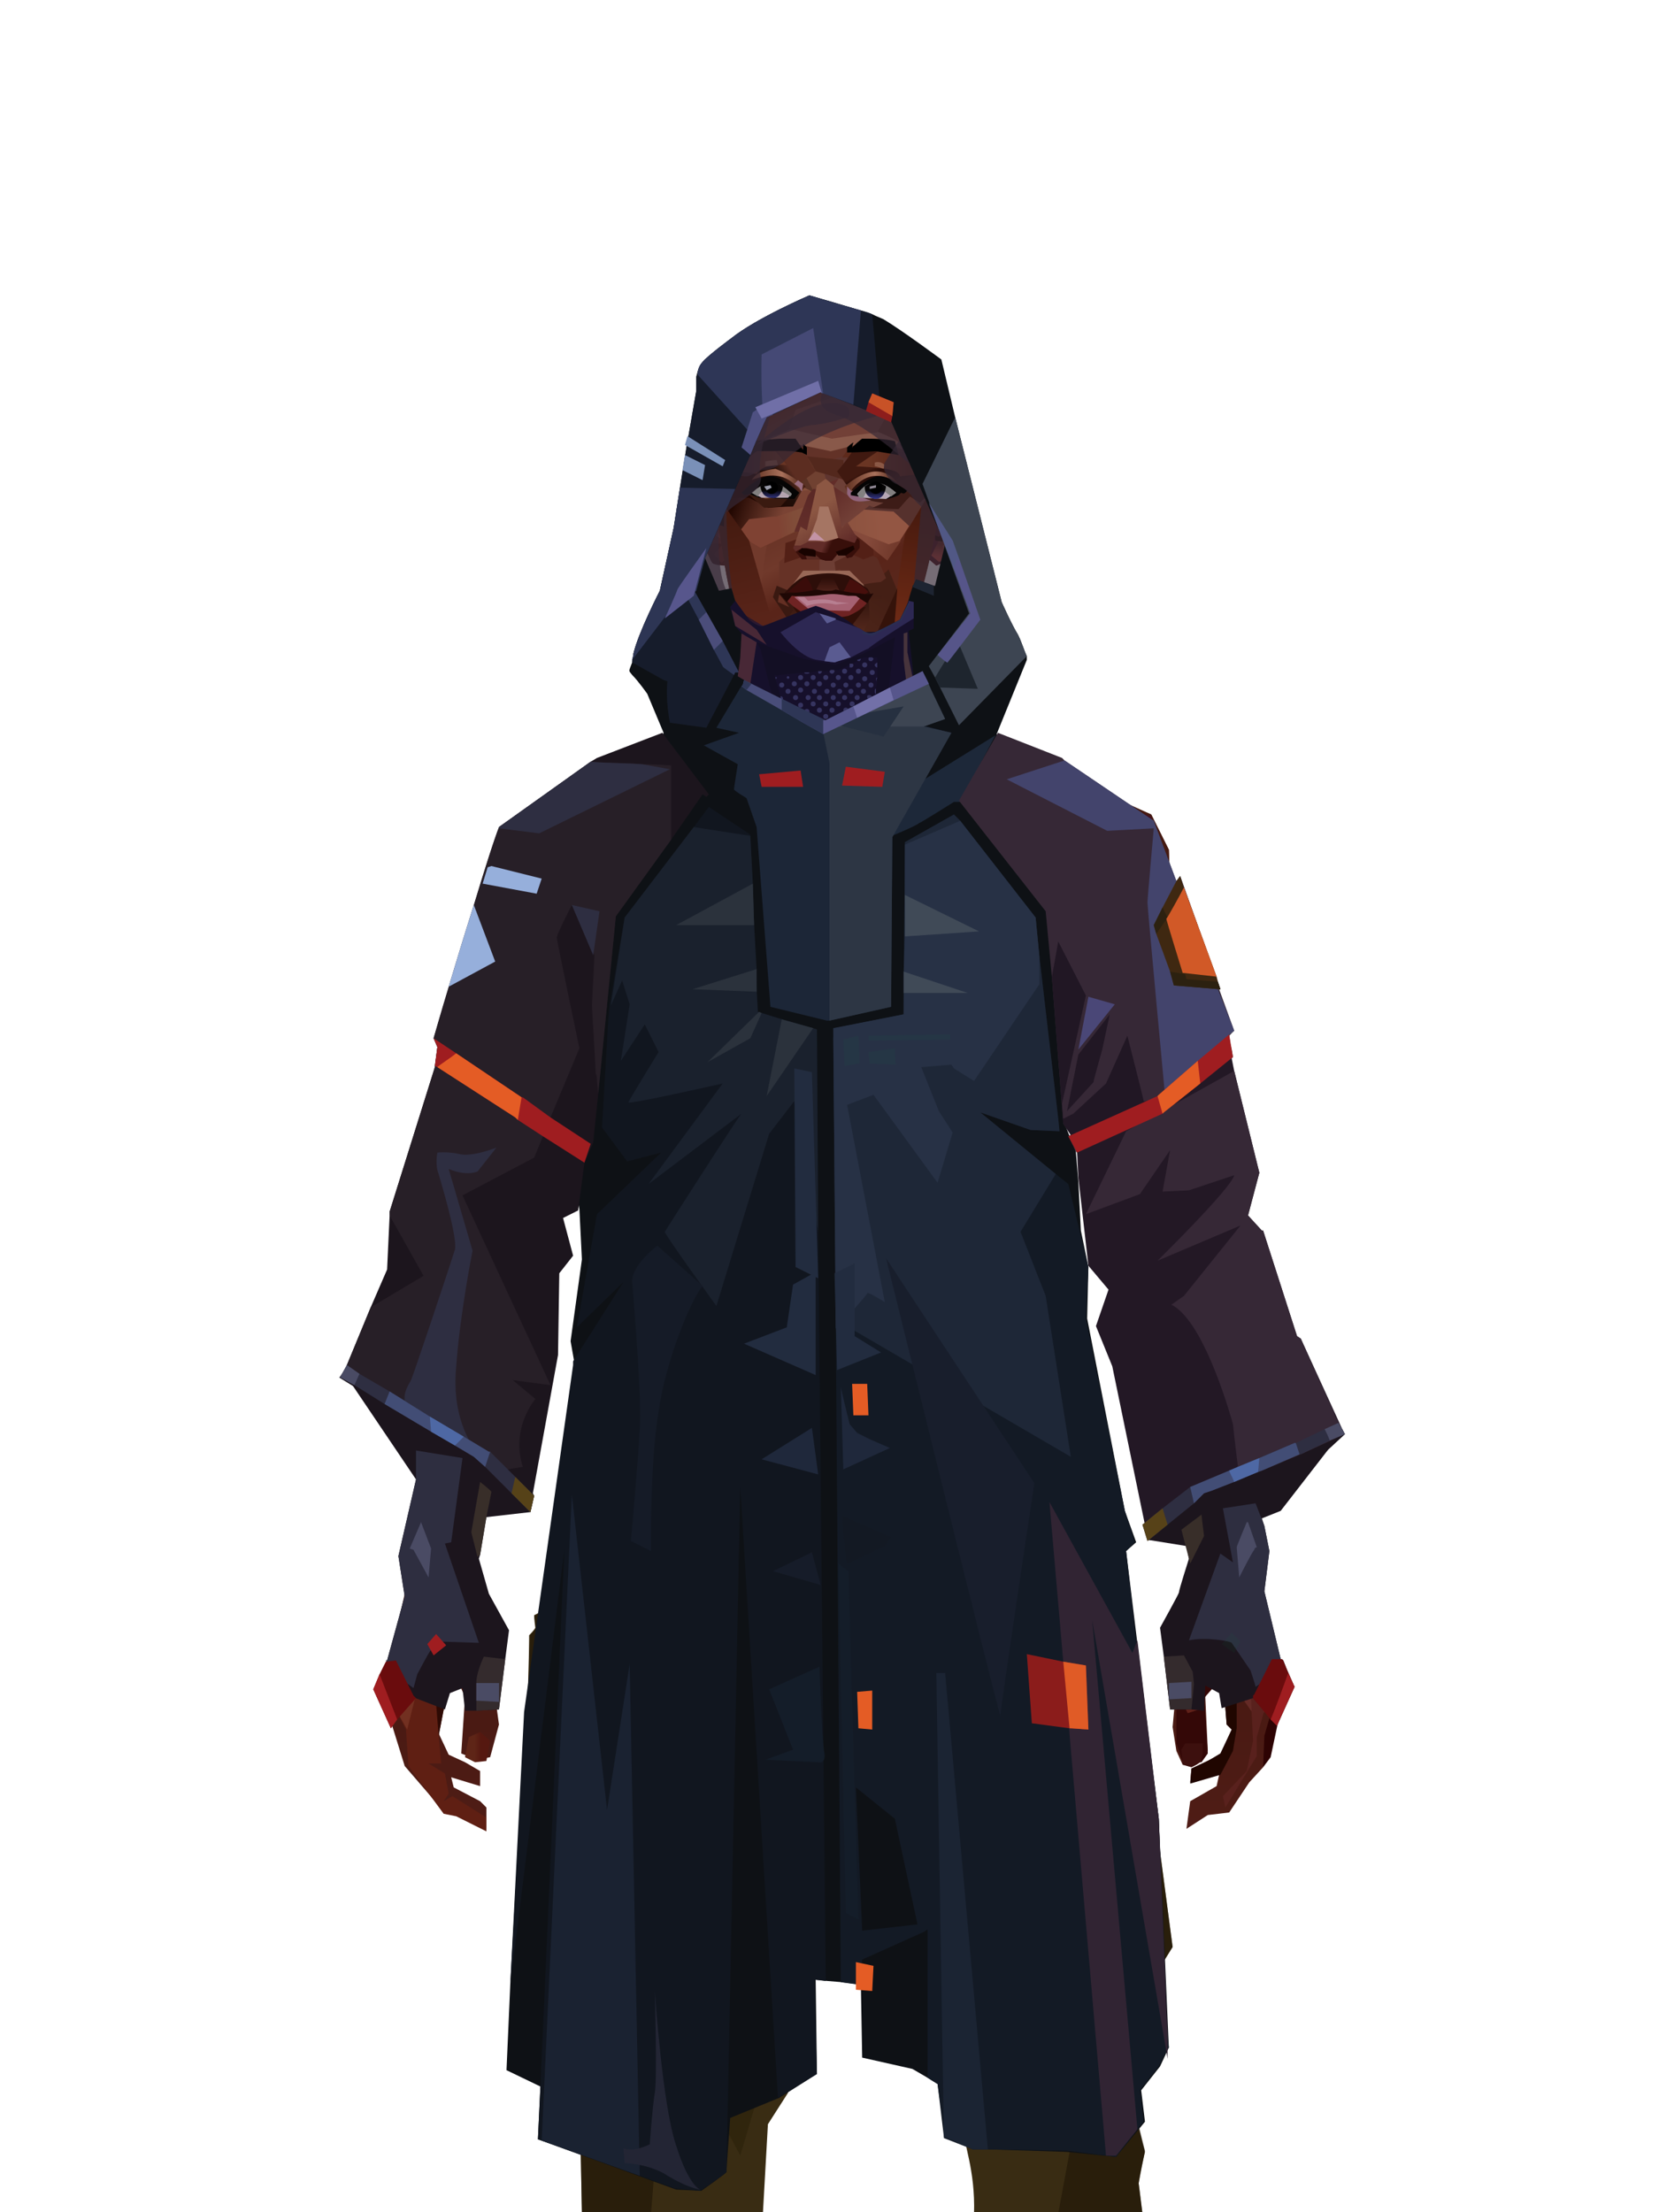 <?xml version="1.0" encoding="UTF-8"?>
<svg xmlns="http://www.w3.org/2000/svg" xmlns:xlink="http://www.w3.org/1999/xlink" width="1320px" height="1760px" viewBox="0 0 1320 1760" version="1.1">
<defs>
















































</defs>

<defs>
<linearGradient x1="50%" y1="6%" x2="50%" y2="100%" id="id-male-6.6_base_4-0">
<stop stop-color="#6f4a3f" offset="0%">
</stop>
<stop stop-color="#45191d" offset="8%">
</stop>
<stop stop-color="#54241c" offset="20%">
</stop>
<stop stop-color="#35100a" offset="34%">
</stop>
<stop stop-color="#4c1b14" offset="71%">
</stop>
<stop stop-color="#602521" offset="100%">
</stop>
</linearGradient>
<linearGradient x1="50%" y1="-10%" x2="50%" y2="84%" id="id-male-6.6_base_4-1">
<stop stop-color="#270702" offset="0%">
</stop>
<stop stop-color="#4d190d" offset="49%">
</stop>
<stop stop-color="#48150a" offset="100%">
</stop>
</linearGradient>
<linearGradient x1="57%" y1="50%" x2="47%" y2="56%" id="id-male-6.6_base_4-2">
<stop stop-color="#290805" offset="0%">
</stop>
<stop stop-color="#2c0303" offset="100%">
</stop>
</linearGradient>
<linearGradient x1="45%" y1="35%" x2="55%" y2="47%" id="id-male-6.6_base_4-3">
<stop stop-color="#4b1b14" offset="0%">
</stop>
<stop stop-color="#2d0303" offset="100%">
</stop>
</linearGradient>
<linearGradient x1="54%" y1="31%" x2="47%" y2="81%" id="id-male-6.6_base_4-4">
<stop stop-color="#451a11" offset="0%">
</stop>
<stop stop-color="#320d07" offset="19%">
</stop>
<stop stop-color="#370404" offset="71%">
</stop>
<stop stop-color="#340505" offset="81%">
</stop>
<stop stop-color="#220000" offset="100%">
</stop>
</linearGradient>
<linearGradient x1="43%" y1="38%" x2="54%" y2="44%" id="id-male-6.6_base_4-5">
<stop stop-color="#2e0a04" offset="0%">
</stop>
<stop stop-color="#270701" offset="100%">
</stop>
</linearGradient>
<linearGradient x1="46%" y1="8%" x2="58%" y2="82%" id="id-male-6.6_base_4-6">
<stop stop-color="#4d1e18" offset="0%">
</stop>
<stop stop-color="#36100d" offset="100%">
</stop>
</linearGradient>
<linearGradient x1="50%" y1="41%" x2="49%" y2="66%" id="id-male-6.6_base_4-7">
<stop stop-color="#592d1f" offset="0%">
</stop>
<stop stop-color="#480a09" offset="27%">
</stop>
<stop stop-color="#2f0b06" offset="100%">
</stop>
</linearGradient>
<linearGradient x1="63%" y1="4%" x2="25%" y2="77%" id="id-male-6.6_base_4-8">
<stop stop-color="#5a1821" offset="0%">
</stop>
<stop stop-color="#63271a" offset="55%">
</stop>
<stop stop-color="#3f1007" offset="100%">
</stop>
</linearGradient>
<linearGradient x1="50%" y1="23%" x2="41%" y2="77%" id="id-male-6.6_base_4-9">
<stop stop-color="#2c0c04" offset="0%">
</stop>
<stop stop-color="#190501" offset="100%">
</stop>
</linearGradient>
<linearGradient x1="47%" y1="22%" x2="55%" y2="89%" id="id-male-6.6_base_4-10">
<stop stop-color="#4a2318" offset="0%">
</stop>
<stop stop-color="#481f15" offset="100%">
</stop>
</linearGradient>
<linearGradient x1="86%" y1="87%" x2="12%" y2="66%" id="id-male-6.6_base_4-11">
<stop stop-color="#220401" offset="0%">
</stop>
<stop stop-color="#2c0903" offset="100%">
</stop>
</linearGradient>
<linearGradient x1="71%" y1="11%" x2="50%" y2="100%" id="id-male-6.6_base_4-12">
<stop stop-color="#320a06" offset="0%">
</stop>
<stop stop-color="#48160a" offset="100%">
</stop>
</linearGradient>
<linearGradient x1="66%" y1="46%" x2="56%" y2="43%" id="id-male-6.6_base_4-13">
<stop stop-color="#1a0002" offset="0%">
</stop>
<stop stop-color="#140000" offset="100%">
</stop>
</linearGradient>
<linearGradient x1="100%" y1="41%" x2="50%" y2="63%" id="id-male-6.6_base_4-14">
<stop stop-color="#130000" offset="0%">
</stop>
<stop stop-color="#120000" offset="100%">
</stop>
</linearGradient>
<linearGradient x1="69%" y1="20%" x2="50%" y2="100%" id="id-male-6.6_base_4-15">
<stop stop-color="#2f0a04" offset="0%">
</stop>
<stop stop-color="#1e0200" offset="100%">
</stop>
</linearGradient>
<linearGradient x1="36%" y1="20%" x2="57%" y2="81%" id="id-male-6.6_base_4-16">
<stop stop-color="#59243c" offset="0%">
</stop>
<stop stop-color="#4b191e" offset="100%">
</stop>
</linearGradient>
<linearGradient x1="46%" y1="67%" x2="92%" y2="50%" id="id-male-6.6_base_4-17">
<stop stop-color="#47120e" offset="0%">
</stop>
<stop stop-color="#525767" offset="100%" stop-opacity="0.348">
</stop>
</linearGradient>
<linearGradient x1="17%" y1="24%" x2="78%" y2="69%" id="id-male-6.6_base_4-18">
<stop stop-color="#6c3328" offset="0%">
</stop>
<stop stop-color="#3a140e" offset="100%">
</stop>
</linearGradient>
<linearGradient x1="26%" y1="42%" x2="80%" y2="75%" id="id-male-6.6_base_4-19">
<stop stop-color="#662620" offset="0%">
</stop>
<stop stop-color="#6d6172" offset="100%" stop-opacity="0.068">
</stop>
</linearGradient>
<linearGradient x1="29%" y1="56%" x2="77%" y2="50%" id="id-male-6.6_base_4-20">
<stop stop-color="#622121" offset="0%">
</stop>
<stop stop-color="#61474d" offset="100%" stop-opacity="0.449">
</stop>
</linearGradient>
<linearGradient x1="74%" y1="24%" x2="34%" y2="74%" id="id-male-6.6_base_4-21">
<stop stop-color="#5d3325" offset="0%">
</stop>
<stop stop-color="#46140a" offset="100%">
</stop>
</linearGradient>
<linearGradient x1="66%" y1="100%" x2="40%" y2="0%" id="id-male-6.6_base_4-22">
<stop stop-color="#3b0710" offset="0%">
</stop>
<stop stop-color="#70253e" offset="45%">
</stop>
<stop stop-color="#45130b" offset="100%">
</stop>
</linearGradient>
<linearGradient x1="52%" y1="13%" x2="59%" y2="75%" id="id-male-6.6_base_4-23">
<stop stop-color="#3f0f09" offset="0%">
</stop>
<stop stop-color="#642a26" offset="100%">
</stop>
</linearGradient>
<linearGradient x1="28%" y1="76%" x2="73%" y2="20%" id="id-male-6.6_base_4-24">
<stop stop-color="#5e1d14" offset="0%">
</stop>
<stop stop-color="#470f09" offset="67%">
</stop>
<stop stop-color="#45130d" offset="100%">
</stop>
</linearGradient>
<linearGradient x1="66%" y1="59%" x2="24%" y2="66%" id="id-male-6.6_base_4-25">
<stop stop-color="#230401" offset="0%">
</stop>
<stop stop-color="#400f07" offset="100%">
</stop>
</linearGradient>
<linearGradient x1="41%" y1="11%" x2="61%" y2="81%" id="id-male-6.6_base_4-26">
<stop stop-color="#541e13" offset="0%">
</stop>
<stop stop-color="#43130b" offset="100%">
</stop>
</linearGradient>
<linearGradient x1="19%" y1="58%" x2="66%" y2="43%" id="id-male-6.6_base_4-27">
<stop stop-color="#602617" offset="0%">
</stop>
<stop stop-color="#46140a" offset="100%">
</stop>
</linearGradient>
<linearGradient x1="73%" y1="50%" x2="30%" y2="53%" id="id-male-6.6_base_4-28">
<stop stop-color="#591531" offset="0%">
</stop>
<stop stop-color="#853542" offset="100%">
</stop>
</linearGradient>
<linearGradient x1="31%" y1="0%" x2="50%" y2="100%" id="id-male-6.6_base_4-29">
<stop stop-color="#6a2c21" offset="0%">
</stop>
<stop stop-color="#61261c" offset="100%">
</stop>
</linearGradient>
<linearGradient x1="29%" y1="43%" x2="65%" y2="100%" id="id-male-6.6_base_4-30">
<stop stop-color="#5f1c26" offset="0%">
</stop>
<stop stop-color="#4e1715" offset="100%">
</stop>
</linearGradient>
<linearGradient x1="13%" y1="78%" x2="84%" y2="50%" id="id-male-6.6_base_4-31">
<stop stop-color="#360808" offset="0%">
</stop>
<stop stop-color="#230401" offset="100%">
</stop>
</linearGradient>
<linearGradient x1="50%" y1="0%" x2="36%" y2="100%" id="id-male-6.6_base_4-32">
<stop stop-color="#61173b" offset="0%">
</stop>
<stop stop-color="#581f13" offset="100%">
</stop>
</linearGradient>
<linearGradient x1="50%" y1="28%" x2="64%" y2="55%" id="id-male-6.6_base_4-33">
<stop stop-color="#501021" offset="0%">
</stop>
<stop stop-color="#571626" offset="100%">
</stop>
</linearGradient>
<linearGradient x1="40%" y1="55%" x2="62%" y2="71%" id="id-male-6.6_base_4-34">
<stop stop-color="#421209" offset="0%">
</stop>
<stop stop-color="#39090a" offset="100%">
</stop>
</linearGradient>
<linearGradient x1="9%" y1="37%" x2="88%" y2="55%" id="id-male-6.6_base_4-35">
<stop stop-color="#1f0301" offset="0%">
</stop>
<stop stop-color="#150000" offset="100%">
</stop>
</linearGradient>
<linearGradient x1="62%" y1="19%" x2="50%" y2="100%" id="id-male-6.6_base_4-36">
<stop stop-color="#47140a" offset="0%">
</stop>
<stop stop-color="#220301" offset="100%">
</stop>
</linearGradient>
<linearGradient x1="45%" y1="18%" x2="51%" y2="67%" id="id-male-6.6_base_4-37">
<stop stop-color="#6c2e20" offset="0%">
</stop>
<stop stop-color="#46140a" offset="100%">
</stop>
</linearGradient>
<linearGradient x1="50%" y1="0%" x2="50%" y2="100%" id="id-male-6.6_base_4-38">
<stop stop-color="#6a2b1e" offset="0%">
</stop>
<stop stop-color="#45130a" offset="100%">
</stop>
</linearGradient>
<linearGradient x1="45%" y1="50%" x2="58%" y2="50%" id="id-male-6.6_base_4-39">
<stop stop-color="#220401" offset="0%">
</stop>
<stop stop-color="#40140b" offset="100%">
</stop>
</linearGradient>
<linearGradient x1="33%" y1="74%" x2="77%" y2="42%" id="id-male-6.6_base_4-40">
<stop stop-color="#43140c" offset="0%">
</stop>
<stop stop-color="#551e11" offset="100%">
</stop>
</linearGradient>
<linearGradient x1="63%" y1="59%" x2="38%" y2="59%" id="id-male-6.6_base_4-41">
<stop stop-color="#551810" offset="0%">
</stop>
<stop stop-color="#5e2517" offset="100%">
</stop>
</linearGradient>
<linearGradient x1="50%" y1="0%" x2="50%" y2="100%" id="id-male-6.6_base_4-42">
<stop stop-color="#512418" offset="0%">
</stop>
<stop stop-color="#3f0f0d" offset="100%">
</stop>
</linearGradient>
<linearGradient x1="47%" y1="47%" x2="53%" y2="50%" id="id-male-6.6_base_4-43">
<stop stop-color="#5b291f" offset="0%">
</stop>
<stop stop-color="#42120d" offset="100%">
</stop>
</linearGradient>
<linearGradient x1="50%" y1="0%" x2="50%" y2="100%" id="id-male-6.6_base_4-44">
<stop stop-color="#350b08" offset="0%">
</stop>
<stop stop-color="#320706" offset="100%">
</stop>
</linearGradient>
<linearGradient x1="50%" y1="0%" x2="50%" y2="100%" id="id-male-6.6_base_4-45">
<stop stop-color="#732a2a" offset="0%">
</stop>
<stop stop-color="#482115" offset="100%">
</stop>
</linearGradient>
<linearGradient x1="0%" y1="55%" x2="100%" y2="55%" id="id-male-6.6_base_4-46">
<stop stop-color="#4e1513" offset="0%">
</stop>
<stop stop-color="#2e0705" offset="100%">
</stop>
</linearGradient>
<linearGradient x1="50%" y1="0%" x2="50%" y2="100%" id="id-male-6.6_base_4-47">
<stop stop-color="#5f251c" offset="0%">
</stop>
<stop stop-color="#3e0d0a" offset="100%">
</stop>
</linearGradient>
<linearGradient x1="49%" y1="20%" x2="52%" y2="96%" id="id-male-6.6_base_4-48">
<stop stop-color="#441410" offset="0%">
</stop>
<stop stop-color="#3a0f0b" offset="100%">
</stop>
</linearGradient>
<linearGradient x1="33%" y1="47%" x2="59%" y2="56%" id="id-male-6.6_base_4-49">
<stop stop-color="#3f150c" offset="0%">
</stop>
<stop stop-color="#2b0605" offset="100%">
</stop>
</linearGradient>
</defs>
<g transform="translate(304,473)" id="id-male-6.6_base_4-50">
<polygon points="174 662 139 824 137 906 146 1082 171 1154 176 1211 174 1230 175 1284 287 1284 284 1265 308 1195 306 1124 345 952 343 912 353 879 362 881 371 877 383 904 391 970 434 1079 457 1202 475 1252 475 1284 596 1284 600 1225 591 1146 609 1103 612 997 596 842 545 671 539 640 528 606 531 569 509 498 522 403 539 360 539 348 563 464 576 498 585 574 637 704 646 760 646 778 626 822 624 853 631 879 629 901 632 920 637 931 647 931 657 920 655 877 659 867 670 874 672 899 676 903 667 923 644 934 643 945 666 939 664 948 643 960 640 982 657 971 674 969 690 945 701 933 704 926 707 923 713 892 718 871 704 832 696 786 703 768 693 725 693 521 652 425 629 282 626 203 612 175 567 156 548 141 530 139 479 114 422 73 416 42 415 1 285 0 284 73 279 83 242 114 196 137 171 139 155 156 108 175 91 228 91 287 68 431 30 516 23 602 28 725 16 764 21 782 0 874 18 932 49 968 59 970 83 982 83 965 78 960 57 949 55 941 78 948 78 936 66 929 53 923 45 906 51 875 61 866 66 877 63 922 75 927 86 925 93 899 90 877 96 856 96 824 75 778 77 738 108 637 139 562 142 495 159 458 180 358 199 403 203 461 211 504 188 564 191 608" fill="url(#id-male-6.6_base_4-0)" id="id-male-6.6_base_4-51">
</polygon>
<polygon points="91 287 68 431 30 516 23 602 72 688 117 614 98 452 109 469 123 336 102 372 109 294 88 309 109 285" fill="url(#id-male-6.6_base_4-1)" id="id-male-6.6_base_4-51">
</polygon>
<polygon points="383 906 391 972 434 1081 457 1204 475 1254 475 1287 596 1287 600 1226 591 1148 609 1105 612 999 602 904 584 908 584 846 535 683 456 705 382 878" fill="url(#id-male-6.6_base_4-2)" id="id-male-6.6_base_4-51">
</polygon>
<polygon points="137 907 146 1083 171 1156 176 1212 174 1232 175 1286 175 1287 287 1287 284 1266 308 1197 306 1126 345 954 343 923 293 814 263 724 247 711" fill="url(#id-male-6.6_base_4-3)" id="id-male-6.6_base_4-51">
</polygon>
<polygon points="545 671 539 639 528 606 531 569 509 498 522 403 539 359 539 348 563 463 576 498 601 538 660 489 688 527 652 425 629 281 626 203 612 175 568 155 548 140 530 139 479 114 422 73 416 42 415 1 360 1 360 713 462 722" fill="url(#id-male-6.6_base_4-4)" id="id-male-6.6_base_4-51">
</polygon>
<polygon points="83 984 59 972 49 970 21 932 19 903 7 879 0 874 11 824 38 786 38 814 56 786 78 800 91 822 83 879 69 882 63 855 51 877 45 908 47 930 37 930 50 938 53 954 49 960 56 956 83 973" fill="#5f1f13" id="id-male-6.6_base_4-56">
</polygon>
<polygon points="66 855 69 882 63 855 51 877 45 908 42 870 58 825" fill="url(#id-male-6.6_base_4-5)" id="id-male-6.6_base_4-56">
</polygon>
<polygon points="83 879 69 882 70 868" fill="#6c2a1b" id="id-male-6.6_base_4-56">
</polygon>
<polygon points="481 376 513 349 558 291 522 368" fill="#410721" id="id-male-6.6_base_4-59">
</polygon>
<polygon points="313 697 260 560 246 448 259 424 355 408 361 366 317 404 285 409 267 378 313 343 394 351 431 378 420 404 368 399 371 404 449 421 466 441 449 510 466 547 406 697 358 717" fill="url(#id-male-6.6_base_4-6)" id="id-male-6.6_base_4-60">
</polygon>
<polygon points="410 87 430 79 423 73 416 42 416 4 284 6 284 45 283 73 278 83 244 111 195 136 366 136 390 67 410 23" fill="url(#id-male-6.6_base_4-7)" id="id-male-6.6_base_4-61">
</polygon>
<polygon points="182 180 133 231 97 289 97 231 113 182 165 159" fill="url(#id-male-6.6_base_4-8)" id="id-male-6.6_base_4-62">
</polygon>
<polygon points="346 107 384 55 409 31 414 23 299 31" fill="url(#id-male-6.6_base_4-9)" id="id-male-6.6_base_4-63">
</polygon>
<polygon points="287 93 295 32 323 129" fill="url(#id-male-6.6_base_4-10)" id="id-male-6.6_base_4-64">
</polygon>
<polygon points="336 139 314 151 270 146 224 139" fill="#6c362b" id="id-male-6.6_base_4-65">
</polygon>
<polygon points="410 84 409 136 461 129" fill="url(#id-male-6.6_base_4-11)" id="id-male-6.6_base_4-66">
</polygon>
<polygon points="173 246 167 286 191 351 263 386 328 330 359 330 359 152 348 139 336 139 309 152" fill="url(#id-male-6.6_base_4-12)" id="id-male-6.6_base_4-67">
</polygon>
<polygon points="464 159 516 190 500 159" fill="url(#id-male-6.6_base_4-13)" id="id-male-6.6_base_4-68">
</polygon>
<polygon points="302 31 346 72 382 62 409 37 416 28 416 13" fill="url(#id-male-6.6_base_4-14)" id="id-male-6.6_base_4-69">
</polygon>
<polygon points="263 151 191 202 219 151" fill="#31050c" id="id-male-6.6_base_4-70">
</polygon>
<polygon points="154 206 170 170 122 188" fill="#894752" id="id-male-6.6_base_4-71">
</polygon>
<polygon points="358 285 344 299 323 318 305 354 358 345 354 305" fill="url(#id-male-6.6_base_4-15)" id="id-male-6.6_base_4-72">
</polygon>
<polygon points="260 361 265 387 203 371 191 347" fill="#380b07" id="id-male-6.6_base_4-73">
</polygon>
<polygon points="198 362 181 359 167 284" fill="#1d0100" id="id-male-6.6_base_4-74">
</polygon>
<polygon points="477 341 477 335 488 326 496 325 509 338 496 348 485 354" fill="#130000" id="id-male-6.6_base_4-75">
</polygon>
<polygon points="314 151 342 220 317 293 237 351 209 318 172 251 185 205 270 146" fill="url(#id-male-6.6_base_4-16)" id="id-male-6.6_base_4-76">
</polygon>
<polygon points="314 151 330 238 209 318 172 251 185 205 270 146" fill="url(#id-male-6.6_base_4-17)" id="id-male-6.6_base_4-76">
</polygon>
<polygon points="211 335 223 322 242 327 244 332 235 353 213 349" fill="#190001" id="id-male-6.6_base_4-78">
</polygon>
<polygon points="224 339 226 342 226 345 222 349 235 350 242 333 230 338 227 335" fill="#210a0f" id="id-male-6.6_base_4-79">
</polygon>
<polygon points="488 343 491 347 486 351 479 338 489 327 495 327 493 336" fill="#1f0405" id="id-male-6.6_base_4-80">
</polygon>
<polygon points="485 339 488 343 493 337" fill="#310c07" id="id-male-6.6_base_4-81">
</polygon>
<polygon points="359 162 359 291 406 325 455 347 529 267 463 182 415 166" fill="url(#id-male-6.6_base_4-18)" id="id-male-6.6_base_4-82">
</polygon>
<polygon points="359 178 359 281 391 302 391 249 489 270 461 189 415 166" fill="url(#id-male-6.6_base_4-19)" id="id-male-6.6_base_4-82">
</polygon>
<polygon points="359 178 359 219 472 220 461 189 415 166 371 163" fill="url(#id-male-6.6_base_4-20)" id="id-male-6.6_base_4-82">
</polygon>
<polygon points="358 178 372 168 440 156 413 137 378 158 411 80 396 60 358 146" fill="url(#id-male-6.6_base_4-21)" id="id-male-6.6_base_4-85">
</polygon>
<polygon points="346 140 358 152 372 129 400 48 369 86 364 130" fill="#622d32" id="id-male-6.6_base_4-86">
</polygon>
<polygon points="591 281 601 226 559 159 514 159 523 138 499 156 571 263" fill="url(#id-male-6.6_base_4-22)" id="id-male-6.6_base_4-87">
</polygon>
<polygon points="609 298 626 332 629 285 627 227 614 207 617 251" fill="#421d30" id="id-male-6.6_base_4-88">
</polygon>
<polygon points="554 159 567 157 612 177 614 192 579 175 603 207 601 226" fill="#420a1f" id="id-male-6.6_base_4-89">
</polygon>
<polygon points="641 823 648 826 697 896 713 873 682 781" fill="url(#id-male-6.6_base_4-23)" id="id-male-6.6_base_4-90">
</polygon>
<polygon points="625 840 700 762 688 738 679 784 648 776 626 822" fill="url(#id-male-6.6_base_4-24)" id="id-male-6.6_base_4-90">
</polygon>
<polygon points="648 862 648 845 661 825 661 870 654 878 657 922 652 929 637 929 632 914 632 893 632 877 644 888" fill="#340807" id="id-male-6.6_base_4-92">
</polygon>
<polygon points="554 375 577 333 607 451 594 508 568 462" fill="#441208" id="id-male-6.6_base_4-93">
</polygon>
<polygon points="623 326 643 425 633 431 693 523 652 427 636 326 625 315" fill="#5a1935" id="id-male-6.6_base_4-94">
</polygon>
<polygon points="628 274 638 339 623 314" fill="#2a0303" id="id-male-6.6_base_4-95">
</polygon>
<polygon points="693 523 695 567 685 525 618 416 633 431" fill="#150000" id="id-male-6.6_base_4-96">
</polygon>
<polygon points="640 463 599 539 601 571 634 655 646 703 650 754 658 640 660 491" fill="#43150c" id="id-male-6.6_base_4-97">
</polygon>
<polygon points="610 531 648 646 652 546 638 479" fill="#571f15" id="id-male-6.6_base_4-97">
</polygon>
<polygon points="693 748 677 730 677 700 660 491 685 525 691 552 684 727" fill="#210200" id="id-male-6.6_base_4-99">
</polygon>
<polygon points="691 746 703 768 693 727 695 567 691 551 683 727" fill="#722345" id="id-male-6.6_base_4-100">
</polygon>
<polygon points="260 559 310 683 355 716 263 713 238 685 195 582" fill="url(#id-male-6.6_base_4-25)" id="id-male-6.6_base_4-101">
</polygon>
<polygon points="637 931 636 919 639 914 653 914 653 922 651 929 648 931 644 933" fill="#3d100e" id="id-male-6.6_base_4-102">
</polygon>
<polygon points="637 861 637 882 641 890 653 886 649 861" fill="#602018" id="id-male-6.6_base_4-103">
</polygon>
<polygon points="691 871 693 912 688 936 669 956 671 965 696 924 696 909 705 877" fill="#59211d" id="id-male-6.6_base_4-104">
</polygon>
<polygon points="703 768 684 788 693 837 712 873 702 908 701 933 707 925 718 873 704 834 697 788" fill="#2d0303" id="id-male-6.6_base_4-105">
</polygon>
<polygon points="667 939 643 946 644 934 657 928 667 922 676 903 672 899 670 874 660 870 660 854 671 867 680 873 680 902 677 920" fill="#200600" id="id-male-6.6_base_4-106">
</polygon>
<polygon points="361 510 359 634 426 561 420 535" fill="url(#id-male-6.6_base_4-26)" opacity="0.626" id="id-male-6.6_base_4-107">
</polygon>
<polygon points="319 403 289 399 268 380 313 343 361 348 362 372" fill="url(#id-male-6.6_base_4-27)" id="id-male-6.6_base_4-108">
</polygon>
<polygon points="171 141 168 151 180 151 204 139 196 138" fill="url(#id-male-6.6_base_4-28)" id="id-male-6.6_base_4-109">
</polygon>
<polygon points="359 308 362 360 382 334" fill="#6a2c1e" opacity="0.625" id="id-male-6.6_base_4-110">
</polygon>
<polygon points="360 546 360 584 387 551 374 540" fill="url(#id-male-6.6_base_4-29)" opacity="0.626" id="id-male-6.6_base_4-111">
</polygon>
<polygon points="346 542 360 547 373 540 360 534" fill="#0e0000" id="id-male-6.6_base_4-112">
</polygon>
<polygon points="325 545 277 503 259 561 308 579" fill="url(#id-male-6.6_base_4-30)" opacity="0.758" id="id-male-6.6_base_4-113">
</polygon>
<polygon points="389 499 460 467 449 510 404 520" fill="url(#id-male-6.6_base_4-31)" id="id-male-6.6_base_4-114">
</polygon>
<polygon points="364 491 361 403 420 428" fill="url(#id-male-6.6_base_4-32)" opacity="0.758" id="id-male-6.6_base_4-115">
</polygon>
<polygon points="262 446 333 446 323 469 279 492" fill="url(#id-male-6.6_base_4-33)" opacity="0.758" id="id-male-6.6_base_4-116">
</polygon>
<polygon points="259 425 279 496 259 561 236 528 213 443 227 425 243 447" fill="url(#id-male-6.6_base_4-34)" id="id-male-6.6_base_4-117">
</polygon>
<polygon points="412 343 444 374 466 383 499 351 447 354 416 339" fill="url(#id-male-6.6_base_4-35)" id="id-male-6.6_base_4-118">
</polygon>
<polygon points="164 252 163 278 128 284" fill="#170000" id="id-male-6.6_base_4-119">
</polygon>
<polygon points="58 478 88 441 88 416 69 430 66 456" fill="url(#id-male-6.6_base_4-36)" id="id-male-6.6_base_4-120">
</polygon>
<polygon points="76 684 69 634 61 517 89 474 111 569" fill="url(#id-male-6.6_base_4-37)" id="id-male-6.6_base_4-121">
</polygon>
<polygon points="53 489 47 539 69 635 76 684 53 760 40 781 16 766 28 727 23 604 28 544" fill="url(#id-male-6.6_base_4-38)" id="id-male-6.6_base_4-122">
</polygon>
<polygon points="136 452 127 497 153 460 177 340 170 300" fill="#1f0300" id="id-male-6.6_base_4-123">
</polygon>
<polygon points="181 359 159 460 143 497 142 514 123 532 109 514 108 490 127 497 153 460 177 340" fill="#2b0903" id="id-male-6.6_base_4-123">
</polygon>
<polygon points="38 747 28 772 38 788 44 772" fill="#591f14" id="id-male-6.6_base_4-125">
</polygon>
<polygon points="359 379 342 413 361 444 377 417" fill="url(#id-male-6.6_base_4-39)" id="id-male-6.6_base_4-126">
</polygon>
<polygon points="196 581 260 561 229 519" fill="url(#id-male-6.6_base_4-40)" id="id-male-6.6_base_4-127">
</polygon>
<polygon points="74 929 66 925 69 909 78 905 86 912 83 928" fill="url(#id-male-6.6_base_4-41)" id="id-male-6.6_base_4-128">
</polygon>
<polygon points="20 903 7 880 21 851 28 871" fill="#723021" id="id-male-6.6_base_4-129">
</polygon>
<polygon points="218 1123 203 1040 191 913 171 1090 182 1169 230 1208 261 1237 270 1213 234 1175 212 1157 272 1191 281 1169" fill="url(#id-male-6.6_base_4-42)" opacity="0.808" id="id-male-6.6_base_4-130">
</polygon>
<polygon points="182 1207 181 1155 213 1106 236 1166 230 1210" fill="#44120c" id="id-male-6.6_base_4-131">
</polygon>
<polygon points="187 902 211 1137 227 1161 275 1187 299 1137 272 1009 299 918 269 791 211 836" fill="url(#id-male-6.6_base_4-43)" id="id-male-6.6_base_4-132">
</polygon>
<polygon points="288 1079 311 1040 311 942 295 903 264 1019 275 1188 301 1137" fill="url(#id-male-6.6_base_4-44)" id="id-male-6.6_base_4-133">
</polygon>
<polygon points="584 908 604 1008 608 1106 614 998 599 887" fill="#722345" id="id-male-6.6_base_4-134">
</polygon>
<polygon points="430 886 488 1140 535 1115 561 925 566 886 536 816 500 786" fill="url(#id-male-6.6_base_4-45)" opacity="0.792" id="id-male-6.6_base_4-135">
</polygon>
<polygon points="581 921 588 1011 584 1112 576 1162 544 1046 566 886" fill="url(#id-male-6.6_base_4-46)" id="id-male-6.6_base_4-136">
</polygon>
<polygon points="561 1247 518 1200 472 1112 494 931 505 931 594 1188 579 1244" fill="url(#id-male-6.6_base_4-47)" id="id-male-6.6_base_4-137">
</polygon>
<polygon points="531 1221 539 1263 536 1269 516 1287 509 1287 500 1263 513 1199 488 1226 462 1170 472 1101 427 1010 398 877 469 771 518 739 536 818 500 787 433 890 477 1078 534 1212" fill="url(#id-male-6.6_base_4-48)" id="id-male-6.6_base_4-138">
</polygon>
<polygon points="321 1058 284 852 258 721 266 733 371 879 362 883 354 881 343 914 345 954" fill="#3e1009" id="id-male-6.6_base_4-139">
</polygon>
<polygon points="429 1068 424 875 536 705 454 704 380 865 384 906 391 972" fill="#47100b" opacity="0.394" id="id-male-6.6_base_4-140">
</polygon>
<polygon points="175 1262 194 1287 206 1287 225 1226 213 1249 175 1221 174 1232" fill="#210300" id="id-male-6.6_base_4-141">
</polygon>
<polygon points="528 1227 554 1234 569 1169 549 1168" fill="#551e14" id="id-male-6.6_base_4-142">
</polygon>
<polygon points="546 678 545 672 539 641 528 608 531 571 509 500 522 405 539 361 539 350 547 389 542 330 558 289 517 369 528 369 517 411 499 442 509 465 488 531 507 525 522 585 449 724" fill="#1b0000" id="id-male-6.6_base_4-51">
</polygon>
<polygon points="402 722 490 609 522 585 449 723" fill="#401009" id="id-male-6.6_base_4-144">
</polygon>
<polygon points="174 664 139 826 137 907 139 937 238 690 352 886 354 881 362 883 371 879 383 906 471 773 548 712 596 844 545 673 539 641 478 697 449 723 278 705 232 657 188 566 191 610" fill="url(#id-male-6.6_base_4-49)" id="id-male-6.6_base_4-51">
</polygon>
<polygon points="189 616 211 620 190 586 190 609" fill="#1b0000" id="id-male-6.6_base_4-146">
</polygon>
<polygon points="139 836 225 709 167 697 139 826" fill="#1b0000" id="id-male-6.6_base_4-147">
</polygon>
<polygon points="518 734 596 843 547 678" fill="#1b0000" id="id-male-6.6_base_4-148">
</polygon>
<polygon points="415 778 447 726 314 744 329 762" fill="#511911" opacity="0.52" id="id-male-6.6_base_4-51">
</polygon>
<polygon points="411 685 463 666 456 573" fill="#300404" id="id-male-6.6_base_4-150">
</polygon>
</g>
<defs>
<linearGradient x1="53%" y1="5%" x2="47%" y2="91%" id="id-male-6.8_face_4-0">
<stop stop-color="#98aeee" offset="0%">
</stop>
<stop stop-color="#60261d" offset="82%">
</stop>
<stop stop-color="#af4336" offset="100%">
</stop>
</linearGradient>
<linearGradient x1="62%" y1="61%" x2="50%" y2="36%" id="id-male-6.8_face_4-1">
<stop stop-color="#763e30" offset="0%">
</stop>
<stop stop-color="#230801" offset="100%">
</stop>
</linearGradient>
<linearGradient x1="50%" y1="13%" x2="57%" y2="81%" id="id-male-6.8_face_4-2">
<stop stop-color="#5c0d0d" offset="0%">
</stop>
<stop stop-color="#af4336" offset="100%">
</stop>
</linearGradient>
<linearGradient x1="50%" y1="0%" x2="54%" y2="88%" id="id-male-6.8_face_4-3">
<stop stop-color="#341108" offset="0%">
</stop>
<stop stop-color="#4d1910" offset="100%">
</stop>
</linearGradient>
<linearGradient x1="46%" y1="75%" x2="35%" y2="25%" id="id-male-6.8_face_4-4">
<stop stop-color="#5e241a" offset="0%">
</stop>
<stop stop-color="#8c1919" offset="100%">
</stop>
<stop stop-color="#8c1919" offset="100%">
</stop>
</linearGradient>
<linearGradient x1="33%" y1="21%" x2="55%" y2="84%" id="id-male-6.8_face_4-5">
<stop stop-color="#622513" offset="0%">
</stop>
<stop stop-color="#5d322a" offset="10%">
</stop>
<stop stop-color="#673225" offset="53%">
</stop>
<stop stop-color="#70392b" offset="70%">
</stop>
<stop stop-color="#592419" offset="88%">
</stop>
<stop stop-color="#59261b" offset="100%">
</stop>
</linearGradient>
<linearGradient x1="28%" y1="56%" x2="79%" y2="54%" id="id-male-6.8_face_4-6">
<stop stop-color="#7f4233" offset="0%">
</stop>
<stop stop-color="#804d39" offset="16%">
</stop>
<stop stop-color="#935643" offset="100%">
</stop>
</linearGradient>
<linearGradient x1="68%" y1="59%" x2="18%" y2="46%" id="id-male-6.8_face_4-7">
<stop stop-color="#7a4334" offset="0%">
</stop>
<stop stop-color="#230802" offset="100%">
</stop>
</linearGradient>
<linearGradient x1="26%" y1="17%" x2="91%" y2="50%" id="id-male-6.8_face_4-8">
<stop stop-color="#693528" offset="0%">
</stop>
<stop stop-color="#8b576b" offset="16%">
</stop>
<stop stop-color="#63372f" offset="51%">
</stop>
<stop stop-color="#5a332e" offset="85%">
</stop>
<stop stop-color="#59322d" offset="88%">
</stop>
<stop stop-color="#56312d" offset="100%">
</stop>
</linearGradient>
<linearGradient x1="45%" y1="16%" x2="52%" y2="84%" id="id-male-6.8_face_4-9">
<stop stop-color="#451b10" offset="0%">
</stop>
<stop stop-color="#592419" offset="100%">
</stop>
</linearGradient>
<linearGradient x1="91%" y1="32%" x2="50%" y2="77%" id="id-male-6.8_face_4-10">
<stop stop-color="#441f15" offset="0%">
</stop>
<stop stop-color="#4f261a" offset="100%">
</stop>
</linearGradient>
<linearGradient x1="61%" y1="0%" x2="61%" y2="72%" id="id-male-6.8_face_4-11">
<stop stop-color="#2a0f0a" offset="0%">
</stop>
<stop stop-color="#55291d" offset="100%">
</stop>
</linearGradient>
<linearGradient x1="34%" y1="50%" x2="87%" y2="60%" id="id-male-6.8_face_4-12">
<stop stop-color="#854a3b" offset="0%">
</stop>
<stop stop-color="#723a2c" offset="100%">
</stop>
</linearGradient>
<linearGradient x1="50%" y1="2%" x2="46%" y2="90%" id="id-male-6.8_face_4-13">
<stop stop-color="#44190e" offset="0%">
</stop>
<stop stop-color="#6e2a15" offset="100%">
</stop>
</linearGradient>
<linearGradient x1="67%" y1="12%" x2="50%" y2="100%" id="id-male-6.8_face_4-14">
<stop stop-color="#5b2926" offset="0%">
</stop>
<stop stop-color="#622d29" offset="100%">
</stop>
</linearGradient>
<linearGradient x1="45%" y1="50%" x2="56%" y2="52%" id="id-male-6.8_face_4-15">
<stop stop-color="#612c28" offset="0%">
</stop>
<stop stop-color="#380f0a" offset="100%">
</stop>
</linearGradient>
<linearGradient x1="18%" y1="22%" x2="62%" y2="71%" id="id-male-6.8_face_4-16">
<stop stop-color="#622d29" offset="0%">
</stop>
<stop stop-color="#724037" offset="100%">
</stop>
</linearGradient>
<linearGradient x1="50%" y1="35%" x2="87%" y2="93%" id="id-male-6.8_face_4-17">
<stop stop-color="#8c5743" offset="0%">
</stop>
<stop stop-color="#622d29" offset="100%">
</stop>
</linearGradient>
<linearGradient x1="50%" y1="50%" x2="18%" y2="50%" id="id-male-6.8_face_4-18">
<stop stop-color="#70392c" offset="0%">
</stop>
<stop stop-color="#54281c" offset="100%">
</stop>
</linearGradient>
<linearGradient x1="54%" y1="44%" x2="58%" y2="44%" id="id-male-6.8_face_4-19">
<stop stop-color="#8fa6d7" offset="0%">
</stop>
<stop stop-color="#93abdc" offset="100%" stop-opacity="0">
</stop>
</linearGradient>
<linearGradient x1="52%" y1="37%" x2="52%" y2="60%" id="id-male-6.8_face_4-20">
<stop stop-color="#441f15" offset="0%">
</stop>
<stop stop-color="#3f1d13" offset="100%" stop-opacity="0">
</stop>
<stop stop-color="#3f1d13" offset="100%" stop-opacity="0">
</stop>
</linearGradient>
<linearGradient x1="50%" y1="22%" x2="50%" y2="100%" id="id-male-6.8_face_4-21">
<stop stop-color="#2d0e09" offset="0%">
</stop>
<stop stop-color="#4c2119" offset="100%">
</stop>
</linearGradient>
<linearGradient x1="50%" y1="41%" x2="45%" y2="59%" id="id-male-6.8_face_4-22">
<stop stop-color="#35130a" offset="0%">
</stop>
<stop stop-color="#2b1935" offset="100%">
</stop>
</linearGradient>
<linearGradient x1="50%" y1="115%" x2="50%" y2="50%" id="id-male-6.8_face_4-23">
<stop stop-color="#370d0a" offset="0%">
</stop>
<stop stop-color="#380f0a" offset="100%">
</stop>
</linearGradient>
<linearGradient x1="73%" y1="34%" x2="35%" y2="50%" id="id-male-6.8_face_4-24">
<stop stop-color="#5c2d21" offset="0%">
</stop>
<stop stop-color="#200e09" offset="42%">
</stop>
<stop stop-color="#210701" offset="100%">
</stop>
</linearGradient>
<linearGradient x1="26%" y1="40%" x2="50%" y2="72%" id="id-male-6.8_face_4-25">
<stop stop-color="#401910" offset="0%">
</stop>
<stop stop-color="#270b06" offset="21%">
</stop>
<stop stop-color="#3d1c17" offset="100%">
</stop>
</linearGradient>
<linearGradient x1="100%" y1="50%" x2="0%" y2="50%" id="id-male-6.8_face_4-26">
<stop stop-color="#401a0f" offset="0%">
</stop>
<stop stop-color="#a9715b" offset="44%">
</stop>
<stop stop-color="#5d2f1f" offset="100%">
</stop>
</linearGradient>
<linearGradient x1="100%" y1="50%" x2="0%" y2="50%" id="id-male-6.8_face_4-27">
<stop stop-color="#401a0f" offset="0%">
</stop>
<stop stop-color="#a9715b" offset="44%">
</stop>
<stop stop-color="#5d2f1f" offset="100%">
</stop>
</linearGradient>
<linearGradient x1="82%" y1="50%" x2="18%" y2="50%" id="id-male-6.8_face_4-28">
<stop stop-color="#6a3523" offset="0%">
</stop>
<stop stop-color="#552216" offset="100%">
</stop>
</linearGradient>
<linearGradient x1="82%" y1="50%" x2="18%" y2="50%" id="id-male-6.8_face_4-29">
<stop stop-color="#552216" offset="0%">
</stop>
<stop stop-color="#6a3523" offset="100%">
</stop>
</linearGradient>
<linearGradient x1="50%" y1="50%" x2="50%" y2="100%" id="id-male-6.8_face_4-30">
<stop stop-color="#060505" offset="0%">
</stop>
<stop stop-color="#34368a" offset="100%">
</stop>
</linearGradient>
<linearGradient x1="50%" y1="50%" x2="50%" y2="100%" id="id-male-6.8_face_4-31">
<stop stop-color="#060505" offset="0%">
</stop>
<stop stop-color="#34368a" offset="100%">
</stop>
</linearGradient>
</defs>
<g transform="translate(548,259)" id="id-male-6.8_face_4-32">
<g id="id-male-6.8_face_4-33">
<g transform="translate(0,121)" id="id-male-6.8_face_4-34">
<polygon points="199 13 214 3 222 9 221 25 214 38 214 43 210 54 208 65 197 70 190 64" fill="url(#id-male-6.8_face_4-0)" id="id-male-6.8_face_4-35">
</polygon>
<polygon points="197 24 209 14 216 9 219 10 220 22 214 37 195 43" fill="url(#id-male-6.8_face_4-1)" id="id-male-6.8_face_4-36">
</polygon>
<polygon points="203 38 208 34 199 25 203 22 209 23 207 18 212 16 214 38 214 43 213 48 207 51 201 46" fill="url(#id-male-6.8_face_4-2)" id="id-male-6.8_face_4-35">
</polygon>
<polygon points="212 5 214 3 222 9 222 10 219 10 216 9" fill="#5771a7" id="id-male-6.8_face_4-35">
</polygon>
<polygon points="208 65 197 70 190 64 194 42 199 50 193 62 199 67" fill="#50151b" id="id-male-6.8_face_4-35">
</polygon>
<polygon points="203 62 202 54 211 50" fill="#723c31" id="id-male-6.8_face_4-40">
</polygon>
<polygon points="196 50 202 51 203 42 196 46" fill="#230801" id="id-male-6.8_face_4-41">
</polygon>
<polygon points="194 45 199 47 202 45 202 32 197 31" fill="#421518" id="id-male-6.8_face_4-42">
</polygon>
<path d="M 30 70 C 24 70 20 69 19 68 C 17 66 12 52 8 46 C 4 39 2 38 1 33 C 0 30 0 21 1 6 L 8 0 L 23 9 L 30 70 Z" fill="url(#id-male-6.8_face_4-3)" id="id-male-6.8_face_4-43">
</path>
<polygon points="8 6 2 6 7 3 10 2 23 9 19 14" fill="#110a0c" id="id-male-6.8_face_4-43">
</polygon>
<path d="M 26 68 C 23 69 20 69 19 68 C 17 66 12 52 8 46 C 7 44 6 43 6 42 C 9 45 10 47 12 48 C 13 50 14 52 16 56 L 26 68 Z" fill="#3f150d" id="id-male-6.8_face_4-43">
</path>
<polygon points="26 68 29 65 27 53 20 61" fill="#5e241a" id="id-male-6.8_face_4-43">
</polygon>
<path d="M 23 19 C 12 12 6 9 5 9 C 3 10 2 18 2 33 L 17 53 L 26 52 L 23 19 Z" fill="url(#id-male-6.8_face_4-4)" id="id-male-6.8_face_4-47">
</path>
<polygon points="12 17 19 19 18 26 15 28 22 38 21 49 12 44" fill="#3f150d" id="id-male-6.8_face_4-48">
</polygon>
<path d="M 27 53 C 16 50 10 47 8 42 C 6 38 8 30 12 17 L 15 23 C 15 36 14 42 15 43 C 15 45 18 46 25 48 L 27 53 Z" fill="#5e241a" id="id-male-6.8_face_4-49">
</path>
<polygon points="11 31 19 26 19 18 14 20 12 18" fill="#3e150d" id="id-male-6.8_face_4-50">
</polygon>
<polygon points="20 46 17 42 22 37 25 48" fill="#6a3032" id="id-male-6.8_face_4-51">
</polygon>
</g>
<g transform="translate(18,0)" id="id-male-6.8_face_4-52">
<path d="M 20 231 C 18 227 11 201 5 153 C 3 140 2 128 1 117 C -1 91 4 63 8 49 C 9 46 16 35 16 34 C 30 20 56 0 94 0 C 157 0 178 45 181 51 C 183 57 183 111 181 144 C 178 177 162 232 160 235 C 158 239 124 261 119 264 C 113 266 74 267 69 264 C 64 261 22 235 20 231 Z" fill="url(#id-male-6.8_face_4-5)" id="id-male-6.8_face_4-53">
</path>
<polygon points="7 140 17 117 33 106 149 120 167 144 147 176 73 161 39 177 29 171" fill="url(#id-male-6.8_face_4-6)" id="id-male-6.8_face_4-54">
</polygon>
<polygon points="7 140 17 117 33 106 31 136 77 131 86 136 75 144 52 152 49 152 30 154 23 163" fill="url(#id-male-6.8_face_4-7)" id="id-male-6.8_face_4-54">
</polygon>
<path d="M 5 153 C 3 140 2 128 1 117 C -1 91 4 63 8 49 C 9 46 16 35 16 34 C 30 20 56 0 94 0 C 157 0 178 45 181 51 C 183 57 183 111 181 144 C 181 149 180 153 179 158 L 159 161 L 145 148 L 115 146 L 101 161 L 86 110 L 108 103 C 144 108 161 111 161 110 C 158 100 155 92 154 86 C 152 81 151 76 149 69 L 159 43 L 95 32 L 26 43 L 17 71 L 19 112 L 5 153 Z" fill="url(#id-male-6.8_face_4-8)" id="id-male-6.8_face_4-53">
</path>
<polygon points="39 209 44 175 39 177 29 171" fill="#713a2c" id="id-male-6.8_face_4-54">
</polygon>
<path d="M 20 231 C 18 227 11 201 5 153 C 4 146 3 140 3 133 L 30 171 L 54 255 C 40 246 21 234 20 231 Z" fill="url(#id-male-6.8_face_4-9)" id="id-male-6.8_face_4-53">
</path>
<polygon points="120 214 141 194 148 211 132 249 115 262 65 259 56 251 73 255 98 256" fill="url(#id-male-6.8_face_4-10)" id="id-male-6.8_face_4-59">
</polygon>
<polygon points="80 183 80 201 103 202 128 183 128 174 108 161" fill="#6d3e34" id="id-male-6.8_face_4-60">
</polygon>
<polygon points="99 197 98 188 119 178 132 185 139 201 121 214" fill="#5b2c22" id="id-male-6.8_face_4-61">
</polygon>
<polygon points="60 213 54 208 54 188 67 176 88 184 86 187 86 196 93 198 102 194 113 205" fill="#663226" id="id-male-6.8_face_4-62">
</polygon>
<polygon points="59 173 74 168 112 165 129 177 129 183 121 186 107 180 84 180 58 189" fill="#532016" id="id-male-6.8_face_4-62">
</polygon>
<polygon points="52 220 65 211 125 212 126 233 120 246 77 258" fill="url(#id-male-6.8_face_4-11)" id="id-male-6.8_face_4-64">
</polygon>
<polygon points="151 171 140 187 108 161 141 174" fill="url(#id-male-6.8_face_4-12)" id="id-male-6.8_face_4-65">
</polygon>
<polygon points="117 109 126 125 157 130 163 120 151 101" fill="#7d4c3d" id="id-male-6.8_face_4-66">
</polygon>
<polygon points="160 128 146 114 155 108 164 117 167 125 163 122" fill="#8c594e" id="id-male-6.8_face_4-67">
</polygon>
<polygon points="80 135 91 122 88 109 70 105" fill="#704131" id="id-male-6.8_face_4-68">
</polygon>
<polygon points="43 109 60 118 72 128 82 133 69 109 52 105" fill="#593225" id="id-male-6.8_face_4-69">
</polygon>
<path d="M 180 154 C 175 187 161 232 160 235 C 159 237 151 243 142 249 L 154 166 L 172 136 L 180 154 Z" fill="url(#id-male-6.8_face_4-13)" id="id-male-6.8_face_4-53">
</path>
<polygon points="104 105 128 105 160 106 154 87 144 99 126 102 114 91" fill="#5e2a1b" id="id-male-6.8_face_4-71">
</polygon>
</g>
</g>
<polygon points="95 135 84 164 97 164 104 130 99 130" fill="url(#id-male-6.8_face_4-14)" id="id-male-6.8_face_4-72">
</polygon>
<polygon points="84 175 83 177 90 186 105 186 109 187 114 187 119 181 124 182 126 185 130 184 136 177 136 171 134 169 105 165" fill="url(#id-male-6.8_face_4-15)" id="id-male-6.8_face_4-73">
</polygon>
<polygon points="119 163 111 125 119 122 144 143" fill="url(#id-male-6.8_face_4-16)" id="id-male-6.8_face_4-74">
</polygon>
<path d="M 84 175 L 89 160 L 94 163 L 102 127 L 109 122 L 115 127 L 121 157 L 122 161 L 126 156 L 134 169 L 132 173 L 119 169 L 110 172 L 95 172 C 93 173 91 174 89 175 C 88 175 86 175 84 175 Z" fill="url(#id-male-6.8_face_4-17)" id="id-male-6.8_face_4-75">
</path>
<polygon points="179 128 167 143 148 145 131 138 115 128 126 112 137 110 148 120 161 118 172 126" fill="#6d4037" id="id-male-6.8_face_4-76">
</polygon>
<polygon points="102 154 104 144 111 144 119 169 108 172 96 170" fill="#a57563" id="id-male-6.8_face_4-75">
</polygon>
<polygon points="95 171 100 164 108 171" fill="#c393a5" id="id-male-6.8_face_4-78">
</polygon>
<g transform="translate(20,1)">
<g id="id-male-6.8_face_4-79">
<path d="M 0 128 C 2 128 3 128 3 128 L 9 130 C 8 150 8 159 8 159 C 6 158 5 158 5 158 L 0 144 C 0 133 0 128 0 128 Z" fill="#190d0d" id="id-male-6.8_face_4-80">
</path>
<g transform="translate(1,0)" id="id-male-6.8_face_4-81">
<path d="M 7 131 L 25 91 L 25 61 L 47 20 L 36 26 C 21 39 11 56 0 78 L 2 129 L 7 131 Z" fill="url(#id-male-6.8_face_4-18)" id="id-male-6.8_face_4-82">
</path>
<path d="M 104 0 C 134 4 155 22 167 55 C 166 89 166 106 166 106 C 171 123 174 139 168 153 L 169 190 C 180 155 181 98 178 51 C 168 30 163 27 146 14 C 132 5 118 1 104 0 Z" fill="url(#id-male-6.8_face_4-19)" id="id-male-6.8_face_4-83">
</path>
<path d="M 24 96 C 50 94 63 93 63 93 C 83 97 92 99 92 99 C 112 94 121 92 121 92 C 138 93 148 97 158 101 C 152 94 141 88 128 83 C 104 86 92 87 92 87 L 63 80 C 37 91 24 96 24 96 Z" fill="#89594a" id="id-male-6.8_face_4-84">
</path>
<path d="M 132 43 L 147 52 C 135 73 129 84 129 84 C 105 87 93 89 93 89 C 70 84 59 81 59 81 L 64 66 C 109 51 132 43 132 43 Z" fill="#724037" id="id-male-6.8_face_4-85">
</path>
<path d="M 1 72 L 39 14 L 26 22 C 7 33 2 58 1 72 Z" fill="#8b576b" id="id-male-6.8_face_4-86">
</path>
</g>
<path d="M 2 109 C 9 108 12 108 12 108 L 12 122 C 9 129 7 132 7 132 L 3 128 C 2 115 2 109 2 109 Z" fill="#32130a" id="id-male-6.8_face_4-87">
</path>
</g>
<g transform="translate(47,194)" id="id-male-6.8_face_4-88">
<path d="M 24 64 C 24 54 24 49 24 49 C 29 46 32 44 32 44 C 44 44 49 44 49 44 C 58 48 62 50 62 50 L 59 66 C 36 64 24 64 24 64 Z" fill="#724037" id="id-male-6.8_face_4-89">
</path>
<path d="M 16 29 C 26 43 30 50 30 50 C 49 50 58 50 58 50 L 74 29 C 36 29 16 29 16 29 Z" fill="#300f08" id="id-male-6.8_face_4-90">
</path>
<path d="M 15 12 C 21 4 24 0 24 0 C 49 0 61 0 61 0 C 71 10 77 16 77 16 C 63 8 57 5 57 5 L 30 5 C 20 10 15 12 15 12 Z" fill="#986857" id="id-male-6.8_face_4-91">
</path>
<path d="M 63 51 C 51 53 45 54 45 54 C 31 50 25 49 25 49 C 31 46 34 45 34 45 L 53 45 C 60 49 63 51 63 51 Z" fill="#92604e" id="id-male-6.8_face_4-92">
</path>
<path d="M 25 49 C 31 46 34 45 34 45 C 42 49 46 51 46 51 L 38 51 L 25 49 Z" fill="#ba8b94" id="id-male-6.8_face_4-93">
</path>
<path d="M 72 11 C 82 9 87 9 87 9 C 89 12 89 14 89 14 L 83 34 C 75 19 72 11 72 11 Z" fill="url(#id-male-6.8_face_4-20)" id="id-male-6.8_face_4-94">
</path>
<path d="M 3 12 C 10 15 13 16 13 16 C 15 26 16 31 16 31 C 13 36 12 39 12 39 L 0 21 C 2 15 3 12 3 12 Z" fill="#3a1911" id="id-male-6.8_face_4-95">
</path>
<path d="M 5 19 C 4 23 4 25 4 25 L 13 29 C 8 22 5 19 5 19 Z" fill="#642f23" id="id-male-6.8_face_4-96">
</path>
<path d="M 9 18 C 16 10 22 5 27 4 C 38 2 49 1 60 4 C 65 7 70 11 75 14 C 76 15 77 18 78 19 C 75 20 74 20 74 20 C 64 19 59 18 59 18 L 21 19 C 13 19 9 18 9 18 Z" fill="#2d0e09" id="id-male-6.8_face_4-97">
</path>
<path d="M 12 17 C 21 9 26 5 26 5 C 29 8 31 12 32 17 L 20 18 C 15 17 12 17 12 17 Z" fill="#3a0c0a" id="id-male-6.8_face_4-98">
</path>
<path d="M 41 3 C 38 8 36 12 34 16 C 47 16 53 16 53 16 L 47 4 C 43 3 41 3 41 3 Z" fill="url(#id-male-6.8_face_4-21)" id="id-male-6.8_face_4-99">
</path>
<path d="M 61 7 C 58 13 56 17 56 17 C 67 18 73 19 73 19 L 76 17 C 69 10 64 7 61 7 Z" fill="#460f0c" id="id-male-6.8_face_4-100">
</path>
<path d="M 9 22 C 15 28 21 32 28 36 C 39 38 50 38 60 36 C 69 32 74 28 78 21 C 72 21 68 21 68 21 C 54 16 32 20 16 19 C 12 21 9 22 9 22 Z" fill="#6f2323" id="id-male-6.8_face_4-101">
</path>
<path d="M 17 21 C 25 28 29 31 29 31 C 50 32 61 32 61 32 L 70 21 C 54 17 36 17 17 21 Z" fill="#a56172" id="id-male-6.8_face_4-102">
</path>
<path d="M 25 21 C 21 21 19 21 19 21 C 25 26 27 28 27 28 C 34 26 42 25 50 27 C 57 26 61 26 61 26 C 54 25 51 25 51 25 C 46 23 39 22 28 24 C 26 22 25 21 25 21 Z" fill="#b77f91" id="id-male-6.8_face_4-103">
</path>
<path d="M 5 18 L 11 25 L 15 20 C 25 21 34 20 42 19 C 48 18 54 19 60 20 L 66 20 L 75 26 L 80 18 C 77 19 73 19 69 18 C 65 18 58 17 50 15 C 45 17 40 16 35 15 C 26 17 17 18 5 18 Z" fill="#1f0805" id="id-male-6.8_face_4-104">
</path>
</g>
</g>
<path d="M 38 231 C 37 230 37 228 36 225 L 87 256 L 133 258 L 149 246 L 166 209 L 163 247 C 152 254 140 262 137 264 C 131 266 92 267 87 264 C 82 261 40 235 38 231 Z" fill="url(#id-male-6.8_face_4-22)" id="id-male-6.8_face_4-53">
</path>
<path d="M 110 181 C 103 181 97 177 93 177 C 90 177 88 178 85 180 L 90 186 L 105 186 L 109 187 L 114 187 L 119 181 L 124 182 L 126 185 L 130 184 L 134 179 C 133 176 132 175 131 175 C 130 175 117 181 110 181 Z" fill="url(#id-male-6.8_face_4-23)" id="id-male-6.8_face_4-73">
</path>
<polygon points="92 180 94 186 105 186 97 179" fill="#592b23" id="id-male-6.8_face_4-73">
</polygon>
<polygon points="117 180 131 175 132 178 125 183 119 183" fill="#180300" id="id-male-6.8_face_4-108">
</polygon>
<polygon points="87 180 90 177 99 178 101 179 101 184 92 183" fill="#180300" id="id-male-6.8_face_4-109">
</polygon>
<g transform="translate(26,89)" id="id-male-6.8_face_4-110">
<path d="M 1 48 C 15 48 22 48 22 48 C 32 53 37 56 37 56 C 50 55 57 55 57 55 C 63 44 66 39 66 39 C 66 38 66 37 66 37 L 63 36 C 71 30 75 27 75 27 C 68 15 64 9 64 9 C 39 9 26 9 26 9 L 11 19 L 1 40 C 1 45 1 48 1 48 Z" fill="url(#id-male-6.8_face_4-24)" id="id-male-6.8_face_4-111">
</path>
<path d="M 68 15 C 73 23 75 27 75 27 C 90 31 98 34 98 34 L 97 18 C 78 16 68 15 68 15 Z" fill="#53281d" id="id-male-6.8_face_4-112">
</path>
<path d="M 92 27 C 97 34 99 37 99 37 C 103 41 105 43 105 43 C 109 48 118 51 129 52 C 123 55 120 56 120 56 C 134 57 141 57 141 57 C 147 50 150 47 150 47 L 158 52 L 163 47 C 162 39 162 33 158 23 C 151 16 148 12 148 12 C 135 11 121 10 105 10 C 97 22 92 27 92 27 Z" fill="url(#id-male-6.8_face_4-25)" id="id-male-6.8_face_4-113">
</path>
<path d="M 24 34 C 27 29 33 26 43 25 C 51 28 58 32 64 37 C 66 38 67 39 67 39 L 63 43 C 54 30 41 27 24 34 Z" fill="url(#id-male-6.8_face_4-26)" id="id-male-6.8_face_4-114">
</path>
<path d="M 98 39 C 100 43 101 45 101 45 C 111 31 124 25 141 37 C 130 23 116 24 98 39 Z" fill="url(#id-male-6.8_face_4-27)" id="id-male-6.8_face_4-115">
</path>
<path d="M 11 27 C 22 28 28 29 28 29 C 32 23 40 21 52 22 C 46 14 43 11 43 11 L 26 10 C 16 22 11 27 11 27 Z" fill="url(#id-male-6.8_face_4-28)" id="id-male-6.8_face_4-116">
</path>
<path d="M 107 23 L 126 10 C 140 12 147 12 147 12 C 154 19 158 23 158 23 C 159 27 160 29 160 29 L 142 31 C 142 26 130 24 107 23 Z" fill="url(#id-male-6.8_face_4-29)" id="id-male-6.8_face_4-117">
</path>
<path d="M 122 23 C 122 21 122 20 122 20 C 125 19 128 20 130 22 L 129 25 C 124 23 122 23 122 23 Z" fill="#8a5845" id="id-male-6.8_face_4-118">
</path>
<path d="M 35 23 C 35 20 35 19 35 19 C 41 18 44 18 44 18 L 45 22 C 38 23 35 23 35 23 Z" fill="#8a5845" id="id-male-6.8_face_4-119">
</path>
<path d="M 61 34 C 59 36 58 37 58 37 C 61 39 62 40 62 40 C 63 42 64 43 64 43 L 65 37 C 62 35 61 34 61 34 Z" fill="#986c7f" id="id-male-6.8_face_4-120">
</path>
<path d="M 100 39 C 100 43 100 45 100 45 C 104 53 112 51 119 50 C 110 48 104 44 100 39 Z" fill="#90647c" id="id-male-6.8_face_4-121">
</path>
<path d="M 32 50 C 31 48 31 47 31 47 C 37 46 41 45 41 45 L 53 46 L 49 49 C 38 50 32 50 32 50 Z" fill="#723b2c" id="id-male-6.8_face_4-122">
</path>
<path d="M 32 39 C 31 40 30 41 30 41 C 32 44 32 45 32 45 L 36 45 C 33 41 32 39 32 39 Z" fill="#421b14" id="id-male-6.8_face_4-123">
</path>
<path d="M 42 38 C 45 38 47 38 47 38 L 45 44 C 43 40 42 38 42 38 Z" fill="#421b14" id="id-male-6.8_face_4-124">
</path>
<path d="M 18 42 C 28 51 34 56 34 56 C 34 56 47 55 47 55 L 59 42 L 50 48 L 35 49 C 24 44 18 42 18 42 Z" fill="#3a1a10" id="id-male-6.8_face_4-125">
</path>
<path d="M 68 14 C 68 10 68 8 68 8 C 66 6 65 5 65 5 C 65 8 65 10 65 10 C 61 4 59 1 59 1 C 51 1 46 1 46 1 C 32 2 25 3 25 3 C 21 6 19 8 19 8 C 19 6 19 5 19 5 C 16 9 14 11 14 11 C 12 17 10 20 10 20 L 17 14 C 17 18 17 20 17 20 C 24 14 28 11 28 11 C 41 11 53 10 64 12 C 66 13 68 14 68 14 Z" fill="#000000" id="id-male-6.8_face_4-126">
</path>
<path d="M 100 12 C 100 9 100 8 100 8 C 103 5 105 4 105 4 C 104 7 104 8 104 8 C 109 3 112 1 112 1 C 121 1 130 1 138 3 C 140 10 141 14 141 14 L 123 11 C 108 12 100 12 100 12 Z" fill="#000000" id="id-male-6.8_face_4-127">
</path>
<path d="M 142 5 C 145 11 147 15 147 15 C 153 21 157 24 157 24 C 156 20 156 17 156 17 C 154 14 153 12 153 12 C 152 14 152 15 152 15 L 148 7 C 144 6 142 5 142 5 Z" fill="#000000" id="id-male-6.8_face_4-128">
</path>
</g>
<g transform="translate(41,120)" id="id-male-6.8_face_4-129">
<g transform="translate(87,0)" id="id-male-6.8_face_4-130">
<path d="M 1 15 L 1 13 C 11 4 19 -1 26 0 C 31 1 34 3 38 6 C 39 7 42 9 46 11 C 44 14 43 14 41 13 C 40 14 39 15 39 15 C 37 16 34 17 30 18 L 7 16 L 1 15 Z" fill="#060505" id="id-male-6.8_face_4-131">
</path>
<path d="M 6 14 L 8 17 L 29 18 L 37 13 C 30 7 25 5 20 5 C 15 5 11 8 6 14 Z" fill="#b5a7b5" id="id-male-6.8_face_4-132">
</path>
<path d="M 6 14 L 8 17 L 11 17 C 13 12 16 9 19 9 C 23 9 27 11 33 16 L 37 13 C 30 7 25 5 20 5 C 15 5 11 8 6 14 Z" fill="#828080" id="id-male-6.8_face_4-132">
</path>
<path d="M 20 18 C 25 18 28 15 29 8 C 26 6 23 4 20 4 C 18 4 15 6 12 8 C 12 14 15 17 20 18 Z" fill="url(#id-male-6.8_face_4-30)" id="id-male-6.8_face_4-132">
</path>
</g>
<g id="id-male-6.8_face_4-135">
<path d="M 3 15 L 1 13 C 11 3 20 -1 26 0 C 32 1 39 6 47 13 L 43 18 L 15 17 L 7 14 L 3 15 Z" fill="#060505" id="id-male-6.8_face_4-136">
</path>
<path d="M 9 13 L 17 17 L 38 17 L 41 14 C 35 8 30 5 25 5 C 21 5 15 8 9 13 Z" fill="#b4a3af" id="id-male-6.8_face_4-137">
</path>
<path d="M 9 13 L 14 16 C 16 12 20 10 25 10 C 29 10 35 12 40 16 L 41 14 C 35 8 30 5 25 5 C 21 5 15 8 9 13 Z" fill="#828080" id="id-male-6.8_face_4-137">
</path>
<path d="M 25 17 C 30 18 33 14 34 8 C 31 6 28 4 25 4 C 22 4 19 6 16 8 C 17 14 20 17 25 17 Z" fill="url(#id-male-6.8_face_4-31)" id="id-male-6.8_face_4-137">
</path>
<circle cx="25" cy="9" r="5" fill="#000000" id="id-male-6.8_face_4-140">
</circle>
<path d="M 108 14 C 110 14 113 12 113 9 C 113 6 110 4 108 4 C 105 4 103 6 103 9 C 103 12 105 14 108 14 Z" fill="#000000" id="id-male-6.8_face_4-140">
</path>
<polygon points="19 8 21 11 25 9 24 7" fill="#999aa8" id="id-male-6.8_face_4-142">
</polygon>
</g>
<polygon points="103 8 103 10 108 9 108 7" fill="#8f8793" id="id-male-6.8_face_4-143">
</polygon>
</g>
</g>
<defs>
<linearGradient x1="100%" y1="50%" x2="0%" y2="50%" id="id-male-12_gunter_pants-0">
<stop stop-color="#4f4529" offset="0%">
</stop>
<stop stop-color="#42361c" offset="100%">
</stop>
</linearGradient>
<linearGradient x1="100%" y1="50%" x2="0%" y2="50%" id="id-male-12_gunter_pants-1">
<stop stop-color="#4f4529" offset="0%">
</stop>
<stop stop-color="#42361c" offset="100%">
</stop>
</linearGradient>
</defs>
<g transform="translate(419,1027)" id="id-male-12_gunter_pants-2">
<path d="M 188 734 C 92 734 44 734 44 734 C 43 676 42 646 42 646 C 32 633 27 626 27 626 C 37 607 42 597 42 597 C 33 579 28 571 28 571 C 24 548 22 536 22 536 C 17 532 15 529 15 529 C 13 509 12 498 12 498 C 9 495 7 493 7 493 C 2 395 0 345 0 345 C 2 298 2 274 2 274 C 6 270 7 268 7 268 C 6 262 6 258 6 258 C 16 253 22 250 22 250 C 29 221 32 206 32 206 C 36 202 38 200 38 200 C 46 156 50 134 50 134 C 61 95 67 76 67 76 C 69 50 70 37 70 37 C 70 18 69 9 69 9 C 73 6 74 5 74 5 C 74 8 74 10 74 10 C 167 13 213 15 213 15 C 226 36 232 46 232 46 C 253 45 263 45 263 45 C 272 25 276 15 276 15 C 360 10 402 8 402 8 C 409 6 412 5 412 5 C 411 2 411 0 411 0 C 417 3 420 4 420 4 C 421 28 421 40 421 40 C 424 68 426 81 426 81 C 432 98 435 106 435 106 C 438 136 439 150 439 150 C 446 170 449 180 449 180 C 468 226 478 249 478 249 C 502 431 514 522 514 522 C 508 532 504 538 504 538 C 503 551 502 557 502 557 C 497 573 491 588 485 607 C 490 616 493 620 493 620 C 488 625 486 628 486 628 C 485 647 485 656 485 656 C 489 675 492 685 492 685 C 488 702 487 710 487 710 C 489 726 490 734 490 734 C 401 734 356 734 356 734 C 357 699 348 680 345 656 C 337 650 334 647 334 647 C 334 626 333 616 333 616 C 320 578 313 559 313 559 C 316 551 318 546 318 546 C 313 528 310 519 310 519 C 304 516 301 515 301 515 C 289 485 283 470 283 470 C 284 464 284 460 284 460 C 276 433 272 420 272 420 C 268 394 265 381 265 381 C 263 366 262 359 262 359 C 257 353 255 350 255 350 C 248 355 244 358 244 358 C 240 379 238 390 238 390 C 239 392 239 392 239 392 C 236 395 235 396 235 396 C 230 425 228 439 228 439 C 230 450 231 456 231 456 C 215 485 207 499 207 499 C 204 545 203 567 203 567 C 202 578 202 583 202 583 C 206 620 208 638 208 638 L 192 663 L 188 734 Z" fill="#392c13" id="id-male-12_gunter_pants-3">
</path>
<path d="M 34 536 C 78 579 100 601 100 601 C 106 596 109 593 109 593 C 109 542 109 517 109 517 C 110 510 111 507 111 507 L 73 543 C 47 538 34 536 34 536 Z" fill="#4f4429" id="id-male-12_gunter_pants-4">
</path>
<path d="M 134 620 L 206 499 C 203 555 201 583 201 583 L 170 688 L 134 620 Z" fill="#30250d" id="id-male-12_gunter_pants-5">
</path>
<path d="M 234 402 C 147 476 104 513 104 513 C 154 424 179 379 179 379 C 175 366 173 360 173 360 L 243 335 L 244 357 L 238 390 L 239 392 L 234 397 L 234 402 Z" fill="#2d220b" id="id-male-12_gunter_pants-6">
</path>
<path d="M 172 360 C 141 371 125 376 125 376 L 126 423 L 116 492 L 179 379 C 175 366 172 360 172 360 Z" fill="#31250c" id="id-male-12_gunter_pants-7">
</path>
<path d="M 144 322 C 147 310 148 304 148 304 C 186 311 205 314 205 314 C 222 324 230 330 230 330 L 191 339 C 160 328 144 322 144 322 Z" fill="url(#id-male-12_gunter_pants-0)" id="id-male-12_gunter_pants-8">
</path>
<path d="M 241 329 C 221 318 211 312 211 312 C 211 300 212 294 212 294 C 184 280 169 274 169 274 C 212 263 234 258 234 258 C 233 249 233 244 233 244 C 178 221 151 210 151 210 C 211 210 241 210 241 210 L 235 214 C 239 291 241 329 241 329 Z" fill="#32260e" id="id-male-12_gunter_pants-9">
</path>
<path d="M 133 285 C 123 258 118 245 118 245 C 150 244 165 244 165 244 L 232 257 C 166 276 133 285 133 285 Z" fill="url(#id-male-12_gunter_pants-1)" id="id-male-12_gunter_pants-10">
</path>
<path d="M 111 242 C 135 228 147 221 147 221 L 95 205 C 106 230 111 242 111 242 Z" fill="#4a3f24" id="id-male-12_gunter_pants-11">
</path>
<path d="M 22 251 L 73 215 L 32 206 C 25 236 22 251 22 251 Z" fill="#4a3f24" id="id-male-12_gunter_pants-12">
</path>
<path d="M 92 218 L 35 203 C 37 201 38 200 38 200 L 46 159 C 71 177 86 197 92 218 Z" fill="#2b210c" id="id-male-12_gunter_pants-13">
</path>
<path d="M 98 203 C 118 169 128 151 128 151 L 127 94 L 66 76 L 50 134 L 45 159 C 63 151 81 166 98 203 Z" fill="#2e220c" id="id-male-12_gunter_pants-14">
</path>
<path d="M 45 159 C 63 170 76 182 85 196 L 88 129 L 57 112 L 50 135 C 47 151 45 159 45 159 Z" fill="#473c21" id="id-male-12_gunter_pants-15">
</path>
<path d="M 171 98 C 218 99 241 99 241 99 C 245 174 247 212 247 212 L 174 161 C 172 119 171 98 171 98 Z" fill="#32260e" id="id-male-12_gunter_pants-16">
</path>
<path d="M 247 158 C 289 141 310 132 310 132 C 313 167 315 185 315 185 C 287 201 273 209 273 209 C 297 213 310 214 310 214 C 345 228 363 234 363 234 C 336 244 323 250 323 250 C 290 270 274 281 274 281 C 315 292 336 297 336 297 C 281 313 253 321 253 321 L 255 250 C 250 189 247 158 247 158 Z" fill="#32260e" id="id-male-12_gunter_pants-17">
</path>
<path d="M 251 205 C 265 204 272 204 272 204 C 296 192 308 186 308 186 C 285 203 273 211 273 211 L 251 213 C 251 208 251 205 251 205 Z" fill="#4f462a" id="id-male-12_gunter_pants-18">
</path>
<path d="M 283 276 C 310 258 323 249 323 249 C 361 255 380 259 380 259 L 347 288 L 283 276 Z" fill="#4b4025" id="id-male-12_gunter_pants-19">
</path>
<path d="M 369 316 L 380 310 C 446 273 479 254 479 254 C 480 264 480 268 480 268 C 471 305 466 323 466 323 L 381 362 C 373 331 369 316 369 316 Z" fill="#463a20" id="id-male-12_gunter_pants-20">
</path>
<path d="M 307 340 C 348 324 368 316 368 316 L 378 361 C 331 347 307 340 307 340 Z" fill="#463a20" id="id-male-12_gunter_pants-21">
</path>
<path d="M 248 333 C 251 332 253 331 253 331 C 338 352 381 363 381 363 C 386 381 389 390 389 390 C 387 410 386 420 386 420 C 397 463 403 484 403 484 C 328 440 290 418 290 418 L 268 401 L 262 358 L 255 349 L 244 357 C 246 341 248 333 248 333 Z" fill="#31240c" id="id-male-12_gunter_pants-22">
</path>
<path d="M 385 475 C 354 412 339 381 339 381 L 362 360 L 253 332 L 248 334 L 244 358 L 255 350 L 262 359 L 268 402 L 290 419 C 353 456 385 475 385 475 Z" fill="#2d220b" id="id-male-12_gunter_pants-23">
</path>
<path d="M 487 471 C 444 421 423 396 423 396 L 471 425 C 482 456 487 471 487 471 Z" fill="#463a20" id="id-male-12_gunter_pants-24">
</path>
<path d="M 506 533 L 471 487 L 501 557 L 504 537 C 505 535 506 533 506 533 Z" fill="#463a20" id="id-male-12_gunter_pants-25">
</path>
<path d="M 403 484 C 408 508 411 520 411 520 C 419 566 423 590 423 590 C 438 591 446 592 446 592 C 445 569 444 558 444 558 L 480 548 C 429 505 403 484 403 484 Z" fill="#463a20" id="id-male-12_gunter_pants-26">
</path>
<path d="M 443 684 L 285 460 L 283 470 L 301 515 L 311 518 L 318 546 L 313 558 L 334 616 L 334 647 C 341 652 345 655 345 655 C 344 652 344 650 344 650 L 359 661 L 443 684 Z" fill="#30240d" id="id-male-12_gunter_pants-27">
</path>
<path d="M 386 247 C 396 214 401 198 401 198 C 358 203 337 206 337 206 L 378 228 C 383 241 386 247 386 247 Z" fill="#493d23" id="id-male-12_gunter_pants-28">
</path>
<path d="M 414 248 C 405 240 401 236 401 236 C 411 215 416 205 416 205 L 444 232 C 424 243 414 248 414 248 Z" fill="#2e220c" id="id-male-12_gunter_pants-29">
</path>
<path d="M 405 211 L 455 195 C 452 188 450 183 449 180 C 442 161 439 151 439 151 C 438 146 438 144 438 144 L 412 184 C 407 202 405 211 405 211 Z" fill="#2e220c" id="id-male-12_gunter_pants-30">
</path>
<path d="M 397 208 C 382 188 375 178 375 178 C 391 146 399 130 399 130 C 377 147 366 156 366 156 L 359 89 L 425 82 C 431 98 434 106 434 106 L 436 123 C 410 180 397 208 397 208 Z" fill="#2e220c" id="id-male-12_gunter_pants-31">
</path>
<path d="M 64 37 L 64 75 L 128 93 L 359 88 C 403 83 425 81 425 81 C 425 53 425 40 425 40 C 404 40 382 41 357 44 C 295 45 231 45 164 46 C 97 40 64 37 64 37 Z" fill="#19170a" id="id-male-12_gunter_pants-32">
</path>
<path d="M 124 44 C 123 81 122 99 122 99 C 139 98 147 98 147 98 L 145 46 C 131 45 124 44 124 44 Z" fill="#433920" id="id-male-12_gunter_pants-33">
</path>
<path d="M 211 88 C 262 86 288 85 288 85 C 287 59 286 46 286 46 L 208 49 C 210 75 211 88 211 88 Z" fill="#58584c" id="id-male-12_gunter_pants-34">
</path>
<path d="M 209 54 L 287 54 L 286 46 L 208 49 C 208 52 209 54 209 54 Z" fill="#88897d" id="id-male-12_gunter_pants-35">
</path>
<path d="M 346 94 C 363 92 372 91 372 91 C 369 59 368 43 368 43 C 375 22 378 11 378 11 C 312 14 279 15 279 15 C 280 35 280 45 280 45 L 348 41 C 346 76 346 94 346 94 Z" fill="#43381e" id="id-male-12_gunter_pants-36">
</path>
<path d="M 436 122 C 413 172 401 197 401 197 L 367 308 L 389 391 L 387 420 C 398 463 403 484 403 484 L 435 669 L 423 734 L 490 734 L 487 710 L 492 684 L 485 656 L 486 628 L 493 620 L 485 607 L 502 557 L 504 537 L 514 522 L 478 249 L 455 194 L 449 179 L 439 150 L 436 122 Z" fill="#1f1505" fill-opacity="0.6" id="id-male-12_gunter_pants-37">
</path>
<path d="M 57 108 C 110 238 137 303 137 303 C 128 343 123 363 123 363 C 124 403 125 423 125 423 C 115 486 110 518 110 518 L 110 597 L 99 734 C 62 734 44 734 44 734 C 43 676 42 646 42 646 C 32 633 27 627 27 627 C 37 607 42 597 42 597 C 33 579 28 570 28 570 C 24 548 22 537 22 537 C 17 532 15 529 15 529 C 13 509 13 499 13 499 L 7 493 C 2 395 0 346 0 346 C 2 298 3 274 3 274 C 6 270 7 269 7 269 C 7 262 6 259 6 259 C 17 253 22 250 22 250 C 29 221 32 207 32 207 C 36 202 38 200 38 200 L 50 134 C 55 117 57 108 57 108 Z" fill="#1f1505" fill-opacity="0.6" id="id-male-12_gunter_pants-38">
</path>
<path d="M 256 350 C 253 353 251 354 251 354 C 249 353 247 353 247 353 C 245 306 243 283 243 283 C 244 234 245 210 245 210 C 237 131 234 92 234 92 C 242 91 246 91 246 91 C 248 172 249 212 249 212 L 251 330 C 254 344 256 350 256 350 Z" fill="#2e220c" id="id-male-12_gunter_pants-39">
</path>
<polygon points="248 268 247 353 251 354 256 350 251 330" fill="#1d190a" id="id-male-12_gunter_pants-40">
</polygon>
</g>
<defs>
</defs>
<g transform="translate(270,235)" id="id-male-17_windbreaker-0">
<path d="M 457 233 C 457 230 463 168 463 168 C 463 168 458 164 455 159 C 451 155 448 152 443 150 C 438 148 431 139 434 133 C 437 128 447 113 447 113 L 467 136 L 496 192 C 496 192 484 244 483 244 C 481 244 457 233 457 233 Z" fill="#362836" opacity="0.68" id="id-male-17_windbreaker-1">
</path>
<path d="M 459 139 C 459 139 421 103 395 95 C 369 87 393 66 393 66 C 394 66 446 88 447 89 C 449 91 462 124 462 124 L 459 139 Z" fill="#362836" opacity="0.68" id="id-male-17_windbreaker-1">
</path>
<path d="M 437 94 C 435 94 377 107 353 133 C 349 136 343 139 337 139 C 328 141 328 146 318 143 C 309 140 329 91 332 88 C 335 85 365 73 369 72 C 373 71 409 66 409 66 L 437 94 Z" fill="#362836" opacity="0.68" id="id-male-17_windbreaker-1">
</path>
<path d="M 344 92 C 344 92 332 129 335 143 C 339 156 315 164 308 173 C 308 173 308 214 315 248 C 321 282 277 202 277 202 L 298 109 L 342 81 L 344 92 Z" fill="#362836" opacity="0.68" id="id-male-17_windbreaker-1">
</path>
<path d="M 302 179 C 302 179 299 224 310 238 C 321 253 310 238 310 238 C 310 238 291 243 290 240 C 289 236 276 195 278 190 C 280 184 294 166 294 166 L 302 179 Z" fill="#362836" opacity="0.68" id="id-male-17_windbreaker-1">
</path>
<path d="M 405 97 C 404 97 389 102 378 103 C 367 103 332 119 332 119 C 332 119 366 87 389 86 C 411 84 405 97 405 97 Z" fill="#362836" opacity="0.68" id="id-male-17_windbreaker-1">
</path>
<path d="M 660 1394 L 652 1212 L 626 999 L 634 992 L 625 967 L 595 814 L 596 773 L 590 744 L 588 705 L 586 681 L 577 659 C 577 659 583 482 523 349 L 547 290 C 547 290 547 289 547 287 L 547 287 C 545 283 543 276 540 270 C 535 262 527 244 527 244 L 490 97 L 479 51 C 479 51 448 28 433 19 C 431 18 428 17 424 15 C 406 9 374 0 374 0 C 374 0 332 18 312 34 C 312 34 293 48 289 53 C 285 58 284 65 284 65 L 284 76 L 276 122 L 266 185 L 255 235 C 255 235 238 268 234 285 C 234 288 233 290 233 292 C 230 300 230 298 233 302 C 238 307 245 317 245 317 L 258 348 C 258 348 168 606 191 727 L 193 767 L 184 832 L 187 849 L 187 851 L 148 1127 L 136 1344 L 133 1412 L 160 1425 L 158 1467 L 268 1507 L 288 1508 C 288 1508 308 1494 308 1493 L 308 1493 C 308 1491 311 1450 311 1450 L 350 1434 L 380 1415 L 379 1340 L 388 1341 L 400 1342 L 415 1344 L 415 1346 L 416 1402 L 456 1411 L 468 1418 L 476 1423 L 482 1465 L 504 1475 L 516 1475 L 579 1477 L 618 1481 L 641 1453 L 638 1428 L 653 1409 L 660 1394 Z M 474 231 L 473 231 L 459 226 L 457 230 C 457 230 456 231 456 232 C 454 238 449 256 449 258 C 449 258 428 281 428 282 C 428 283 343 292 343 292 L 315 243 L 312 233 L 302 235 L 291 209 L 340 97 L 383 77 L 431 96 L 438 98 L 482 198 L 474 231 Z" fill="#0e1115" id="id-male-17_windbreaker-7" fill-rule="nonzero">
</path>
<path d="M 659 1385 L 652 1212 L 634 1070 L 626 999 L 633 992 L 625 967 L 594 814 L 596 773 L 580 707 L 570 699 L 510 650 L 550 664 L 573 665 L 573 665 L 572 655 L 557 526 L 554 495 L 494 418 L 489 413 L 450 435 L 450 437 L 449 572 L 394 583 L 393 583 L 393 591 L 395 815 L 395 822 L 399 1342 L 414 1344 L 414 1346 L 416 1324 L 465 1302 L 468 1300 L 468 1418 L 468 1418 L 476 1423 L 481 1465 L 481 1466 L 504 1475 L 515 1475 L 516 1475 L 579 1476 L 610 1480 L 618 1481 L 635 1459 L 640 1453 L 637 1428 L 652 1409 L 658 1397 L 659 1395 L 660 1394 L 659 1385 Z M 416 1301 L 411 1187 L 442 1212 L 460 1296 L 416 1301 Z" fill="#131a25" id="id-male-17_windbreaker-7" fill-rule="nonzero">
</path>
<polygon points="582 924 395 815 393 591 394 583 449 572 450 437 450 435 489 413 494 418 554 495 557 526 572 655 573 665 550 664 510 650 570 699 542 745 562 796" fill="#1e2737" id="id-male-17_windbreaker-1">
</polygon>
<path d="M 431 96 L 409 87 L 383 77 L 345 95 L 340 97 L 332 115 L 327 127 L 315 154 L 291 209 L 284 235 L 284 235 L 283 236 L 292 252 L 305 275 L 318 300 L 315 300 L 314 302 L 292 344 L 263 340 C 261 329 260 318 261 307 L 258 306 L 233 292 L 233 290 C 233 289 234 287 234 285 C 238 268 255 235 255 235 L 266 185 L 271 153 L 276 122 L 284 76 L 284 65 C 284 64 285 63 285 63 C 285 60 286 56 289 53 C 293 48 312 34 312 34 C 332 18 374 0 374 0 C 374 0 397 7 415 12 C 419 13 422 14 424 15 L 431 96 Z" fill="#161c2b" id="id-male-17_windbreaker-1">
</path>
<path d="M 415 12 L 409 87 L 385 78 L 384 78 L 383 77 L 350 92 L 340 97 L 338 101 L 332 115 L 285 63 C 285 60 286 56 289 53 C 293 48 312 34 312 34 C 332 18 374 0 374 0 C 374 0 397 7 415 12 Z" fill="#2e3656" id="id-male-17_windbreaker-1">
</path>
<path d="M 385 78 L 383 77 L 340 97 L 338 101 C 335 81 336 47 336 47 L 377 26 L 385 78 Z" fill="#454975" id="id-male-17_windbreaker-1">
</path>
<path d="M 315 154 L 291 209 L 284 235 L 259 256 L 233 290 C 233 289 234 287 234 285 C 238 268 255 235 255 235 L 266 185 L 271 153 L 315 154 Z" fill="#2d3554" id="id-male-17_windbreaker-1">
</path>
<path d="M 318 300 L 315 300 L 314 302 C 310 299 305 296 305 295 L 298 282 L 286 258 L 277 241 L 284 235 L 283 236 L 292 252 L 305 275 L 318 300 Z" fill="#2e3656" id="id-male-17_windbreaker-1">
</path>
<path d="M 305 275 C 302 278 300 280 298 282 L 286 258 L 292 252 L 305 275 Z" fill="#4b4d7a" id="id-male-17_windbreaker-1">
</path>
<path d="M 292 201 C 292 201 269 233 269 234 C 269 235 259 257 259 257 L 282 239 L 292 201 Z" fill="#57568c" id="id-male-17_windbreaker-1">
</path>
<path d="M 277 112 C 277 112 307 131 307 131 L 305 136 L 275 119 L 277 112 Z" fill="#7a90b8" id="id-male-17_windbreaker-1">
</path>
<polygon points="275 127 291 135 289 147 273 139" fill="#7a90b8" id="id-male-17_windbreaker-1">
</polygon>
<path d="M 345 95 L 340 97 L 332 115 L 327 127 C 325 125 320 121 320 121 L 329 93 L 335 89 L 344 93 L 345 95 Z" fill="#4e5081" id="id-male-17_windbreaker-1">
</path>
<path d="M 384 78 L 383 77 L 350 92 L 336 98 L 331 89 L 381 68 C 381 68 383 75 384 78 Z" fill="#706fa7" id="id-male-17_windbreaker-1">
</path>
<polygon points="441 85 440 96 439 101 419 92 421 85 424 78" fill="#8d1d1c" id="id-male-17_windbreaker-1">
</polygon>
<polygon points="441 85 440 96 421 85 424 78" fill="#c85227" id="id-male-17_windbreaker-1">
</polygon>
<path d="M 464 386 L 522 350 L 494 403 L 489 403 C 489 403 462 420 461 420 C 461 421 436 432 436 431 C 436 431 464 386 464 386 Z" fill="#1d2839" id="id-male-17_windbreaker-1">
</path>
<path d="M 378 1340 L 380 1415 L 349 1434 L 319 948 L 308 1493 L 308 1493 C 308 1494 287 1508 287 1508 L 267 1506 L 239 1496 L 161 1468 L 158 1467 L 160 1425 L 179 998 L 136 1344 L 147 1127 L 186 851 L 186 848 L 226 785 L 189 821 L 205 731 L 256 682 L 229 689 L 209 662 L 214 576 L 215 565 L 227 495 L 282 423 L 294 407 L 327 429 L 327 430 L 333 570 L 380 584 L 381 745 L 387 1341 L 387 1341 L 378 1340 Z" fill="#11161f" id="id-male-17_windbreaker-1">
</path>
<polygon points="239 1496 161 1468 185 954 213 1205 231 1089" fill="#1a2231" id="id-male-17_windbreaker-1">
</polygon>
<path d="M 227 1486 L 226 1474 C 226 1474 232 1478 247 1471 C 247 1471 249 1442 251 1430 C 253 1419 251 1349 251 1349 C 251 1349 257 1440 268 1472 C 278 1504 287 1507 287 1507 C 287 1507 277 1506 258 1494 C 243 1486 227 1486 227 1486 Z" fill="#232534" id="id-male-17_windbreaker-1">
</path>
<path d="M 381 745 L 362 641 L 342 667 L 300 804 C 300 804 258 746 259 745 C 260 743 319 651 320 651 L 246 707 L 305 627 C 305 627 230 644 230 642 C 230 641 254 602 254 602 L 243 580 L 224 609 L 231 564 L 225 545 L 216 565 L 227 495 L 282 423 L 327 430 L 329 468 L 330 501 L 332 536 L 332 554 L 333 570 L 352 576 L 377 583 L 380 584 L 381 745 Z" fill="#1a212d" id="id-male-17_windbreaker-1">
</path>
<polygon points="377 583 340 637 352 576" fill="#2b323c" id="id-male-17_windbreaker-1">
</polygon>
<polygon points="334 570 293 610 327 591 336 571" fill="#2b323c" id="id-male-17_windbreaker-1">
</polygon>
<polygon points="332 554 281 552 332 536" fill="#2b323c" id="id-male-17_windbreaker-1">
</polygon>
<polygon points="330 501 268 501 329 468" fill="#2b323c" id="id-male-17_windbreaker-1">
</polygon>
<polygon points="362 615 363 773 381 782 376 618" fill="#222c3f" id="id-male-17_windbreaker-1">
</polygon>
<polygon points="379 777 361 787 356 821 322 834 379 859" fill="#222c3f" id="id-male-17_windbreaker-1">
</polygon>
<path d="M 289 788 L 253 756 C 253 756 232 772 233 785 C 234 798 241 880 239 902 C 238 924 232 991 232 991 L 248 999 C 248 999 247 930 254 888 C 260 846 280 799 289 788 Z" fill="#151b27" id="id-male-17_windbreaker-1">
</path>
<polygon points="383 1026 376 1000 345 1015" fill="#161c29" id="id-male-17_windbreaker-1">
</polygon>
<path d="M 382 1091 L 342 1109 L 361 1157 L 339 1165 L 381 1167 C 381 1167 387 1169 386 1160 C 384 1152 382 1091 382 1091 Z" fill="#141d29" id="id-male-17_windbreaker-1">
</path>
<path d="M 557 526 L 557 548 L 505 625 L 489 615 L 487 612 L 463 614 L 477 649 L 488 666 L 476 706 L 425 636 L 404 644 L 434 801 C 434 801 420 792 420 794 C 420 795 404 813 395 822 L 393 583 L 449 572 L 449 555 L 449 538 L 450 510 L 450 477 L 450 437 L 494 418 L 554 495 L 557 526 Z" fill="#273145" id="id-male-17_windbreaker-1">
</path>
<polygon points="509 506 450 510 450 477" fill="#404a57" id="id-male-17_windbreaker-1">
</polygon>
<polygon points="500 555 449 555 449 538" fill="#404a57" id="id-male-17_windbreaker-1">
</polygon>
<polygon points="421 589 421 593 486 592 486 588" fill="#009444" opacity="0.06" id="id-male-17_windbreaker-1">
</polygon>
<polygon points="401 592 413 589 414 611 402 613" fill="#009444" opacity="0.06" id="id-male-17_windbreaker-1">
</polygon>
<path d="M 421 602 C 421 603 422 611 422 611 C 422 611 443 612 443 612 C 442 611 442 599 442 599 L 421 602 Z" fill="#009444" opacity="0.06" id="id-male-17_windbreaker-1">
</path>
<polygon points="394 778 410 770 410 828 431 841 396 855" fill="#222c3f" id="id-male-17_windbreaker-1">
</polygon>
<path d="M 408 866 C 408 866 409 891 409 891 L 421 891 L 420 866 L 408 866 Z" fill="#e45c25" id="id-male-17_windbreaker-1">
</path>
<path d="M 399 868 C 399 870 406 898 406 898 L 412 905 L 422 910 L 438 917 L 401 934 L 399 868 Z" fill="#1f283b" id="id-male-17_windbreaker-1">
</path>
<path d="M 435 766 C 435 766 526 1135 526 1130 C 526 1124 553 945 553 945 L 435 766 Z" fill="#181e2c" id="id-male-17_windbreaker-1">
</path>
<path d="M 400 971 C 400 971 403 1009 404 1009 C 405 1009 434 995 434 995 L 439 988 L 400 971 Z" fill="#131923" id="id-male-17_windbreaker-1">
</path>
<polygon points="397 1009 405 1015 413 1292 403 1287" fill="#141d29" id="id-male-17_windbreaker-1">
</polygon>
<path d="M 412 1111 C 412 1112 413 1140 413 1140 L 424 1141 L 424 1110 L 412 1111 Z" fill="#e45c25" id="id-male-17_windbreaker-1">
</path>
<polygon points="411 1326 425 1329 424 1349 411 1348" fill="#e45c25" id="id-male-17_windbreaker-1">
</polygon>
<polygon points="516 1475 515 1475 504 1475 481 1465 481 1465 475 1096 482 1096" fill="#1b2433" id="id-male-17_windbreaker-1">
</polygon>
<polygon points="659 1385 659 1395 659 1403 658 1397 599 1054 635 1459 618 1480 610 1480 565 960 631 1080 635 1070 652 1212" fill="#312433" id="id-male-17_windbreaker-1">
</polygon>
<polygon points="596 1141 582 1140 581 1140 551 1136 547 1081 576 1087 576 1087 594 1090" fill="#8b1c1b" id="id-male-17_windbreaker-1">
</polygon>
<polygon points="596 1141 582 1140 576 1087 594 1090" fill="#009444" opacity="0.06" id="id-male-17_windbreaker-1">
</polygon>
<polygon points="596 1141 582 1140 581 1140 576 1087 594 1090" fill="#e05b26" id="id-male-17_windbreaker-1">
</polygon>
<path d="M 376 901 C 376 901 381 938 381 938 C 381 938 336 926 336 926 C 336 926 376 901 376 901 Z" fill="#1f283b" id="id-male-17_windbreaker-1">
</path>
<path d="M 328 271 L 343 322 C 343 322 385 348 388 346 C 391 344 441 313 441 312 C 441 310 444 267 444 267 L 328 271 Z" fill="#130f24" id="id-male-17_windbreaker-1">
</path>
<path d="M 428 288 L 428 293 L 428 296 L 428 304 L 428 307 L 428 307 L 427 313 L 427 317 L 427 318 L 424 320 L 421 322 L 385 343 L 353 322 L 351 321 L 351 319 L 347 305 L 347 304 L 346 302 C 347 302 348 303 350 302 C 351 302 360 301 370 300 L 374 300 L 381 299 C 382 299 383 299 384 299 C 386 299 389 299 391 298 L 393 298 C 395 298 396 298 397 298 L 406 294 L 406 294 L 408 293 L 408 293 L 412 291 L 415 289 L 417 288 L 422 288 L 424 288 L 428 288 Z" fill="#16102b" id="id-male-17_windbreaker-1">
</path>
<path d="M 348 304 C 348 305 348 305 347 305 C 347 305 347 305 347 305 L 347 304 C 347 304 347 303 348 304 C 348 304 348 304 348 304 L 348 304 Z" fill="#363460" id="id-male-17_windbreaker-1">
</path>
<circle cx="357" cy="304" r="1" fill="#363460" id="id-male-17_windbreaker-60">
</circle>
<circle cx="367" cy="304" r="2" fill="#363460" id="id-male-17_windbreaker-60">
</circle>
<circle cx="372" cy="309" r="2" fill="#363460" id="id-male-17_windbreaker-60">
</circle>
<circle cx="378" cy="315" r="2" fill="#363460" id="id-male-17_windbreaker-60">
</circle>
<circle cx="382" cy="320" r="2" fill="#363460" id="id-male-17_windbreaker-60">
</circle>
<circle cx="387" cy="325" r="2" fill="#363460" id="id-male-17_windbreaker-60">
</circle>
<circle cx="392" cy="330" r="2" fill="#363460" id="id-male-17_windbreaker-60">
</circle>
<circle cx="362" cy="309" r="2" fill="#363460" id="id-male-17_windbreaker-60">
</circle>
<circle cx="367" cy="314" r="2" fill="#363460" id="id-male-17_windbreaker-60">
</circle>
<circle cx="373" cy="320" r="2" fill="#363460" id="id-male-17_windbreaker-60">
</circle>
<circle cx="377" cy="325" r="2" fill="#363460" id="id-male-17_windbreaker-60">
</circle>
<circle cx="382" cy="330" r="2" fill="#363460" id="id-male-17_windbreaker-60">
</circle>
<circle cx="387" cy="335" r="2" fill="#363460" id="id-male-17_windbreaker-60">
</circle>
<circle cx="377" cy="304" r="2" fill="#363460" id="id-male-17_windbreaker-60">
</circle>
<circle cx="382" cy="309" r="2" fill="#363460" id="id-male-17_windbreaker-60">
</circle>
<circle cx="388" cy="315" r="2" fill="#363460" id="id-male-17_windbreaker-60">
</circle>
<circle cx="393" cy="320" r="2" fill="#363460" id="id-male-17_windbreaker-60">
</circle>
<circle cx="397" cy="325" r="2" fill="#363460" id="id-male-17_windbreaker-60">
</circle>
<circle cx="403" cy="330" r="2" fill="#363460" id="id-male-17_windbreaker-60">
</circle>
<circle cx="352" cy="310" r="2" fill="#363460" id="id-male-17_windbreaker-60">
</circle>
<circle cx="357" cy="315" r="2" fill="#363460" id="id-male-17_windbreaker-60">
</circle>
<circle cx="363" cy="320" r="2" fill="#363460" id="id-male-17_windbreaker-60">
</circle>
<circle cx="367" cy="326" r="2" fill="#363460" id="id-male-17_windbreaker-60">
</circle>
<circle cx="372" cy="331" r="2" fill="#363460" id="id-male-17_windbreaker-60">
</circle>
<circle cx="377" cy="336" r="2" fill="#363460" id="id-male-17_windbreaker-60">
</circle>
<path d="M 384 299 L 384 299 C 384 300 383 301 382 301 C 381 301 381 300 381 299 C 382 299 383 299 384 299 Z" fill="#363460" id="id-male-17_windbreaker-1">
</path>
<circle cx="387" cy="304" r="2" fill="#363460" id="id-male-17_windbreaker-60">
</circle>
<circle cx="393" cy="310" r="2" fill="#363460" id="id-male-17_windbreaker-60">
</circle>
<circle cx="398" cy="315" r="2" fill="#363460" id="id-male-17_windbreaker-60">
</circle>
<circle cx="402" cy="320" r="2" fill="#363460" id="id-male-17_windbreaker-60">
</circle>
<circle cx="408" cy="325" r="2" fill="#363460" id="id-male-17_windbreaker-60">
</circle>
<path d="M 394 299 C 394 300 393 301 392 301 C 391 301 390 300 390 299 C 390 299 390 299 391 298 L 393 298 C 394 298 394 299 394 299 L 394 299 Z" fill="#363460" id="id-male-17_windbreaker-1">
</path>
<circle cx="397" cy="304" r="2" fill="#363460" id="id-male-17_windbreaker-60">
</circle>
<circle cx="403" cy="310" r="2" fill="#363460" id="id-male-17_windbreaker-60">
</circle>
<circle cx="407" cy="315" r="2" fill="#363460" id="id-male-17_windbreaker-60">
</circle>
<circle cx="412" cy="320" r="2" fill="#363460" id="id-male-17_windbreaker-60">
</circle>
<circle cx="402" cy="299" r="2" fill="#363460" id="id-male-17_windbreaker-60">
</circle>
<circle cx="407" cy="304" r="2" fill="#363460" id="id-male-17_windbreaker-60">
</circle>
<circle cx="413" cy="310" r="2" fill="#363460" id="id-male-17_windbreaker-60">
</circle>
<circle cx="417" cy="315" r="2" fill="#363460" id="id-male-17_windbreaker-60">
</circle>
<path d="M 424 320 C 424 320 424 320 424 320 L 421 321 C 420 321 420 320 420 319 C 420 318 421 318 422 318 C 423 318 424 319 424 320 L 424 320 Z" fill="#363460" id="id-male-17_windbreaker-1">
</path>
<path d="M 409 294 C 409 295 409 295 408 296 C 408 296 407 296 406 296 C 406 295 406 295 406 294 C 406 294 406 294 406 293 L 406 293 L 407 293 L 407 293 C 408 293 409 293 409 294 Z" fill="#363460" id="id-male-17_windbreaker-1">
</path>
<circle cx="413" cy="299" r="2" fill="#363460" id="id-male-17_windbreaker-60">
</circle>
<circle cx="418" cy="305" r="2" fill="#363460" id="id-male-17_windbreaker-60">
</circle>
<circle cx="423" cy="310" r="2" fill="#363460" id="id-male-17_windbreaker-60">
</circle>
<path d="M 427 313 L 427 317 C 426 317 426 316 426 315 C 426 314 426 313 427 313 Z" fill="#363460" id="id-male-17_windbreaker-1">
</path>
<path d="M 415 289 C 415 290 414 291 414 291 C 413 291 412 291 412 290 L 415 289 C 415 289 415 289 415 289 L 415 289 Z" fill="#363460" id="id-male-17_windbreaker-1">
</path>
<circle cx="418" cy="294" r="2" fill="#363460" id="id-male-17_windbreaker-60">
</circle>
<circle cx="424" cy="300" r="2" fill="#363460" id="id-male-17_windbreaker-60">
</circle>
<path d="M 428 304 L 427 307 C 427 306 427 306 427 305 C 427 305 427 304 428 304 L 428 304 Z" fill="#363460" id="id-male-17_windbreaker-1">
</path>
<path d="M 425 289 C 425 290 424 290 424 291 C 423 291 423 291 422 291 C 421 290 421 290 421 289 C 421 289 421 288 422 288 L 424 288 C 424 288 425 289 425 289 Z" fill="#363460" id="id-male-17_windbreaker-1">
</path>
<path d="M 428 292 L 428 296 C 427 296 426 295 426 294 C 426 293 427 293 428 292 L 428 292 Z" fill="#363460" id="id-male-17_windbreaker-1">
</path>
<path d="M 374 300 C 374 301 373 301 372 301 C 371 301 370 301 370 300 L 374 300 Z" fill="#363460" id="id-male-17_windbreaker-1">
</path>
<path d="M 353 321 C 353 321 353 322 353 322 L 351 321 L 351 319 C 351 319 352 319 352 319 C 353 320 353 320 353 321 L 353 321 Z" fill="#363460" id="id-male-17_windbreaker-1">
</path>
<path d="M 453 267 C 453 268 457 304 457 304 C 457 304 437 315 437 314 L 442 272 L 417 285 L 411 287 L 395 294 L 384 292 L 369 289 L 332 276 L 335 281 L 344 317 L 324 307 L 320 269 L 315 263 L 311 248 L 315 243 L 326 258 C 326 258 333 264 337 263 C 341 262 367 251 379 247 C 379 247 397 252 410 263 C 412 264 413 265 414 265 C 420 269 421 270 426 268 C 431 266 446 258 446 258 L 453 243 L 457 244 L 457 257 L 457 265 C 457 265 453 267 453 267 Z" fill="#16102b" id="id-male-17_windbreaker-1">
</path>
<path d="M 457 244 L 457 257 C 447 263 421 280 421 281 C 420 281 407 288 407 288 L 407 288 C 406 288 394 292 394 292 C 394 292 394 292 386 291 L 380 290 C 366 288 351 268 351 268 L 379 252 C 379 252 407 262 414 265 C 416 266 417 267 417 267 C 421 269 422 269 426 268 C 431 266 446 258 446 258 L 453 244 L 453 243 L 457 244 Z" fill="#2d2853" id="id-male-17_windbreaker-1">
</path>
<polygon points="395 257 395 258 388 261 382 253" fill="#5a5b91" id="id-male-17_windbreaker-1">
</polygon>
<path d="M 407 288 C 406 288 394 292 394 292 C 394 292 394 292 386 291 L 390 280 L 398 276 L 407 288 Z" fill="#5a5b91" id="id-male-17_windbreaker-1">
</path>
<path d="M 454 245 C 454 245 447 259 447 259 L 424 271 L 416 269 L 417 267 C 421 269 422 269 426 268 C 431 266 446 258 446 258 L 453 244 C 453 245 454 245 454 245 L 454 245 Z" fill="#009444" opacity="0.06" id="id-male-17_windbreaker-1">
</path>
<path d="M 452 268 L 449 269 L 449 290 C 449 290 451 307 451 307 C 451 307 456 303 456 303 C 456 303 452 284 452 284 L 452 268 Z" fill="#47343c" id="id-male-17_windbreaker-1">
</path>
<path d="M 327 309 L 332 276 L 320 269 C 320 269 319 288 319 288 C 319 289 317 303 317 303 L 327 309 Z" fill="#482836" id="id-male-17_windbreaker-1">
</path>
<polyline points="340 278 315 263 312 250 332 266 340 278" fill="#482836" id="id-male-17_windbreaker-1">
</polyline>
<path d="M 487 348 L 440 431 L 439 566 L 390 577 L 388 577 L 343 566 L 332 423 L 324 400 C 324 400 314 394 314 393 C 314 392 317 373 317 373 L 290 358 L 318 348 L 300 344 L 318 314 L 320 311 L 320 311 L 321 310 L 322 306 L 385 338 L 387 338 L 464 299 L 467 305 L 471 314 L 482 337 L 465 343 L 467 343 L 487 348 Z" fill="#1c2637" id="id-male-17_windbreaker-1">
</path>
<polygon points="487 348 440 431 439 566 390 577 390 372 384 343 420 325 459 325 465 343" fill="#2d3644" id="id-male-17_windbreaker-1">
</polygon>
<polygon points="465 343 467 343 410 343 391 343 467 305 471 314 482 337" fill="#3d4552" id="id-male-17_windbreaker-1">
</polygon>
<path d="M 449 327 C 449 327 433 351 433 351 C 433 351 397 342 397 342 C 397 342 414 333 414 333 L 449 327 Z" fill="#263040" id="id-male-17_windbreaker-1">
</path>
<polygon points="372 340 369 340 334 343 318 314 320 311 320 311 321 310 324 309" fill="#1c2637" id="id-male-17_windbreaker-1">
</polygon>
<polygon points="469 309 387 348 385 349 385 349 369 340 352 330 324 314 320 311 320 311 321 310 322 306 328 309 352 321 385 338 387 338 387 338 464 299 467 305" fill="#494d79" id="id-male-17_windbreaker-1">
</polygon>
<polygon points="328 309 324 314 320 311 320 311 321 310 322 306" fill="#2e3656" id="id-male-17_windbreaker-1">
</polygon>
<polygon points="403 375 400 390 432 391 434 379" fill="#9f1d20" id="id-male-17_windbreaker-1">
</polygon>
<polygon points="367 378 369 391 336 391 334 381" fill="#9f1d20" id="id-male-17_windbreaker-1">
</polygon>
<path d="M 547 287 L 547 287 L 493 342 L 478 312 L 474 304 L 469 295 L 501 253 L 464 150 L 490 97 L 527 244 C 527 244 535 262 540 270 C 543 276 545 283 547 287 Z" fill="#3d4552" id="id-male-17_windbreaker-1">
</path>
<path d="M 508 313 L 478 312 L 474 304 C 478 297 492 275 492 275 L 508 313 Z" fill="#1e252e" id="id-male-17_windbreaker-1">
</path>
<path d="M 510 258 C 510 258 485 291 484 292 C 484 293 478 288 476 286 L 502 253 L 489 218 L 469 165 L 488 195 L 493 209 L 493 209 L 510 258 Z" fill="#565589" id="id-male-17_windbreaker-1">
</path>
<path d="M 493 211 L 491 210 C 491 210 490 214 489 218 L 469 165 L 488 195 L 493 209 L 493 209 L 493 211 Z" fill="#009444" opacity="0.06" id="id-male-17_windbreaker-1">
</path>
<path d="M 473 231 L 473 239 C 473 239 461 234 456 232 C 456 231 457 230 457 230 L 459 226 L 473 231 Z" fill="#1d2431" id="id-male-17_windbreaker-1">
</path>
<polygon points="352 321 352 330 369 340 385 349 385 349 387 348 387 338" fill="#2e3656" id="id-male-17_windbreaker-1">
</polygon>
<polygon points="469 309 441 322 412 336 385 349 385 338 387 338 409 327 438 312 464 299 467 305" fill="#57568c" id="id-male-17_windbreaker-1">
</polygon>
<polygon points="441 322 412 336 409 327 438 312" fill="#7270a8" id="id-male-17_windbreaker-1">
</polygon>
<polygon points="709 596 708 589 708 588 708 588 712 585 700 552 701 552 669 462 666 466 648 418 577 370 575 368 524 348 493 402 562 490 567 543 576 659 582 668 580 669 583 675 586 681 710 600" fill="#362836" id="id-male-17_windbreaker-1">
</polygon>
<path d="M 798 902 L 765 830 L 762 828 L 735 744 L 734 744 L 723 732 L 732 698 L 712 617 L 710 607 L 711 606 L 710 600 L 586 681 L 587 682 L 588 702 L 596 772 L 612 791 L 602 820 L 615 852 L 642 983 L 643 990 L 653 991 C 654 990 654 990 655 989 C 656 988 657 987 657 986 C 660 984 663 982 666 979 C 667 979 667 979 668 978 C 669 977 670 976 671 974 C 674 972 677 969 680 967 C 681 967 682 966 683 966 C 686 962 690 959 695 958 C 698 953 702 948 707 945 C 710 944 713 943 716 941 C 727 936 740 933 752 930 C 757 928 762 927 767 926 C 774 924 780 921 786 919 L 787 918 L 800 906 L 798 902 Z" fill="#231825" id="id-male-17_windbreaker-1">
</path>
<path d="M 749 967 L 734 973 L 736 979 L 740 999 L 736 1031 L 749 1085 L 750 1085 L 751 1086 L 753 1091 L 760 1107 L 746 1138 L 727 1116 L 727 1116 L 702 1124 L 700 1112 L 689 1106 L 688 1126 L 678 1125 L 661 1125 L 656 1083 L 653 1060 C 653 1060 668 1033 668 1032 C 668 1030 676 1005 676 1005 L 674 995 L 643 990 L 642 983 L 696 945 L 798 902 L 800 906 L 787 918 L 749 967 Z" fill="#1c151d" id="id-male-17_windbreaker-1">
</path>
<path d="M 800 906 L 765 922 L 734 935 L 734 935 C 728 936 722 939 716 941 C 716 939 715 935 715 932 C 713 917 711 898 711 898 C 711 898 689 816 662 803 L 672 796 L 717 740 L 651 768 C 651 768 710 710 712 700 L 676 712 L 655 713 L 661 680 L 637 715 L 594 731 L 626 665 L 712 617 L 732 698 L 723 732 L 734 744 L 735 744 L 762 828 L 765 830 L 795 897 L 800 906 Z" fill="#362836" id="id-male-17_windbreaker-1">
</path>
<path d="M 712 585 L 708 589 L 663 637 L 608 659 L 583 675 L 580 669 L 582 668 L 576 659 L 567 543 L 567 542 L 572 514 L 594 557 L 575 643 L 576 655 L 584 651 L 610 627 L 627 589 C 627 589 640 640 640 641 C 640 642 655 637 655 637 L 708 588 L 712 585 Z" fill="#211724" id="id-male-17_windbreaker-1">
</path>
<path d="M 613 572 L 588 604 L 579 649 C 579 649 600 626 600 626 C 600 625 607 600 607 600 L 613 572 Z" fill="#211724" id="id-male-17_windbreaker-1">
</path>
<polygon points="617 564 588 600 596 558" fill="#4a4777" id="id-male-17_windbreaker-1">
</polygon>
<path d="M 708 589 L 709 596 L 657 637 C 657 637 643 487 643 483 C 643 480 648 424 648 424 L 611 426 L 531 385 L 577 370 L 648 418 L 666 466 L 669 462 L 701 552 L 699 552 L 712 585 L 708 588 L 708 588 L 708 589 Z" fill="#43446c" id="id-male-17_windbreaker-1">
</path>
<polygon points="701 552 700 552 664 549 661 538 650 508 648 501 655 487 666 466 669 462 672 471 698 542 699 546" fill="#3f2811" id="id-male-17_windbreaker-1">
</polygon>
<polygon points="659 495 650 508 648 501 655 487" fill="#2c2110" id="id-male-17_windbreaker-1">
</polygon>
<polygon points="701 552 700 552 664 549 661 538 673 540 674 544 699 546" fill="#2c2110" id="id-male-17_windbreaker-1">
</polygon>
<path d="M 698 542 L 671 539 C 671 539 658 497 658 496 C 659 495 669 477 672 471 L 698 542 Z" fill="#d15927" id="id-male-17_windbreaker-1">
</path>
<polygon points="800 906 788 911 765 922 764 922 734 935 734 935 694 951 688 953 680 961 680 961 659 978 643 991 639 978 655 965 677 948 677 948 715 932 760 913 761 913 784 902 795 897" fill="#2e2e41" id="id-male-17_windbreaker-1">
</polygon>
<path d="M 800 906 L 788 911 C 787 908 785 904 784 902 L 795 897 L 800 906 Z" fill="#4a4b64" id="id-male-17_windbreaker-1">
</path>
<polygon points="764 922 734 935 734 935 731 936 712 944 694 951 688 953 680 961 680 961 677 948 708 935 715 932 732 925 760 913 761 913" fill="#424d75" id="id-male-17_windbreaker-1">
</polygon>
<path d="M 732 925 L 731 936 L 712 944 C 711 941 709 938 708 935 L 715 932 L 732 925 Z" fill="#4e68a4" id="id-male-17_windbreaker-1">
</path>
<polygon points="659 978 643 991 639 978 655 965" fill="#574218" id="id-male-17_windbreaker-1">
</polygon>
<path d="M 670 982 C 670 982 686 970 686 970 C 686 971 688 987 688 987 L 677 1009 L 670 982 Z" fill="#382e29" id="id-male-17_windbreaker-1">
</path>
<polygon points="680 1105 678 1125 661 1125 656 1083 672 1082 679 1095" fill="#342b2d" id="id-male-17_windbreaker-1">
</polygon>
<polygon points="678 1103 660 1104 660 1117 678 1116" fill="#4a4b64" id="id-male-17_windbreaker-1">
</polygon>
<path d="M 753 1091 C 746 1096 729 1107 729 1107 C 729 1106 725 1094 725 1094 C 725 1094 710 1072 710 1072 C 710 1071 690 1067 676 1070 L 701 1001 L 711 1008 L 703 965 L 729 961 L 736 979 L 740 999 L 736 1031 L 749 1085 L 751 1086 L 753 1091 Z" fill="#2e2e40" id="id-male-17_windbreaker-1">
</path>
<path d="M 723 976 L 730 996 C 729 996 728 997 728 998 C 726 1000 716 1020 716 1020 C 716 1020 714 996 714 996 C 714 995 722 976 722 976 L 723 976 Z" fill="#4a4b64" id="id-male-17_windbreaker-1">
</path>
<polygon points="712 1080 717 1071 710 1064 702 1073" fill="#009444" opacity="0.06" id="id-male-17_windbreaker-1">
</polygon>
<polygon points="760 1107 746 1138 741 1133 727 1116 727 1116 727 1114 728 1113 742 1085 750 1085 751 1086 753 1091 755 1096" fill="#6a0c0d" id="id-male-17_windbreaker-1">
</polygon>
<path d="M 760 1107 L 746 1138 L 741 1133 C 745 1124 752 1104 755 1096 L 760 1107 Z" fill="#9f1d20" id="id-male-17_windbreaker-1">
</path>
<polygon points="711 606 685 627 656 650 655 651 587 682 580 669 651 637 652 636 683 609 708 588" fill="#9f1d20" id="id-male-17_windbreaker-1">
</polygon>
<polygon points="685 627 656 650 655 651 651 637 652 636 683 609" fill="#e45c25" id="id-male-17_windbreaker-1">
</polygon>
<path d="M 294 397 L 292 399 L 289 397 L 264 433 L 220 494 L 206 635 L 202 674 L 195 690 L 190 728 L 178 734 L 186 764 L 175 778 L 174 843 L 154 953 L 155 955 L 152 968 L 115 932 L 0 861 L 5 854 L 6 851 L 25 805 L 38 775 L 40 732 L 40 729 L 76 614 L 78 598 L 75 591 C 75 591 122 434 127 423 L 200 371 L 205 368 L 257 348 L 294 397 Z" fill="#1c151d" id="id-male-17_windbreaker-1">
</path>
<path d="M 264 374 L 264 433 L 220 494 L 206 635 L 205 625 C 205 623 205 621 204 619 C 204 617 201 565 201 565 L 203 525 L 185 485 C 185 485 173 508 173 511 C 173 513 191 599 191 599 L 168 654 L 162 669 L 155 686 L 98 716 L 168 867 L 138 863 L 156 878 C 156 878 136 901 146 932 L 128 935 L 5 854 L 6 851 L 25 805 C 37 798 67 780 67 780 L 40 732 L 40 729 L 76 614 L 76 613 L 78 598 L 75 591 L 75 591 C 75 591 80 573 87 550 C 93 530 100 507 107 485 C 116 455 124 430 127 424 C 127 423 127 423 127 423 L 200 371 C 209 372 227 372 241 373 C 253 373 264 374 264 374 Z" fill="#271f27" id="id-male-17_windbreaker-1">
</path>
<path d="M 106 916 C 106 914 89 894 93 852 C 96 810 106 760 106 760 L 87 695 C 87 695 100 701 110 697 L 125 678 C 125 678 105 686 95 683 C 85 681 78 682 78 682 C 78 682 76 692 79 699 C 81 706 94 749 92 759 C 89 769 58 862 57 863 C 57 864 51 871 52 879 C 54 887 106 916 106 916 Z" fill="#2e2e41" id="id-male-17_windbreaker-1">
</path>
<polygon points="200 675 195 690 162 669 142 656 140 654 78 614 76 613 78 598 75 591 93 603 145 638 146 638 168 654" fill="#9f1d20" id="id-male-17_windbreaker-1">
</polygon>
<path d="M 145 638 L 142 656 L 140 654 L 78 614 C 80 612 88 607 93 603 L 145 638 Z" fill="#e45c25" id="id-male-17_windbreaker-1">
</path>
<polygon points="185 485 207 490 202 525" fill="#2e2e41" id="id-male-17_windbreaker-1">
</polygon>
<polygon points="114 468 118 455 121 454 161 464 157 476" fill="#96afdb" id="id-male-17_windbreaker-1">
</polygon>
<path d="M 124 530 L 87 550 C 93 530 100 507 107 485 L 124 530 Z" fill="#96afdb" id="id-male-17_windbreaker-1">
</path>
<path d="M 263 377 L 159 428 L 127 424 L 127 424 C 127 423 127 423 127 423 L 200 371 C 209 372 227 372 241 373 L 263 377 Z" fill="#2e2e41" id="id-male-17_windbreaker-1">
</path>
<polygon points="112 1002 111 1005 119 1033 135 1062 132 1085 127 1125 109 1126 100 1126 98 1108 88 1112 84 1125 58 1115 45 1098 37 1086 38 1086 52 1035 47 1003 61 942 5 859 106 918 154 959 152 968 117 972" fill="#1c151d" id="id-male-17_windbreaker-1">
</polygon>
<polygon points="155 955 152 968 137 953 116 932 116 932 107 924 36 882 12 867 1 861 0 861 1 860 6 851 16 858 40 872 119 920 120 920 140 940" fill="#2e2e41" id="id-male-17_windbreaker-1">
</polygon>
<polygon points="16 858 12 867 1 861 1 860 6 851" fill="#4a4b64" id="id-male-17_windbreaker-1">
</polygon>
<polygon points="120 920 116 932 116 932 107 924 92 915 73 904 36 882 40 872 72 892 99 908 119 920" fill="#424d75" id="id-male-17_windbreaker-1">
</polygon>
<polygon points="155 955 152 968 137 953 140 940" fill="#564218" id="id-male-17_windbreaker-1">
</polygon>
<path d="M 121 952 C 121 952 117 972 117 972 L 112 1002 C 110 1003 110 1004 110 1004 L 105 984 L 112 944 C 112 944 121 951 121 952 Z" fill="#382e29" id="id-male-17_windbreaker-1">
</path>
<path d="M 132 1085 L 127 1125 L 109 1126 C 109 1124 109 1121 109 1118 C 109 1113 109 1108 109 1104 C 109 1095 115 1083 115 1083 L 132 1085 Z" fill="#342b2d" id="id-male-17_windbreaker-1">
</path>
<path d="M 127 1104 L 127 1119 L 109 1118 C 109 1113 109 1108 109 1104 L 127 1104 Z" fill="#4a4b64" id="id-male-17_windbreaker-1">
</path>
<path d="M 111 1072 L 80 1071 C 80 1071 72 1078 72 1079 C 71 1080 62 1097 62 1097 L 59 1108 L 45 1098 L 37 1086 L 38 1086 L 52 1035 L 47 1003 L 61 942 L 61 919 L 98 925 L 89 992 L 84 993 L 111 1072 Z" fill="#2e2e40" id="id-male-17_windbreaker-1">
</path>
<polygon points="65 976 73 997 71 1020 59 998 56 997" fill="#4a4b64" id="id-male-17_windbreaker-1">
</polygon>
<polygon points="77 1065 85 1074 75 1082 70 1073" fill="#9f1d20" id="id-male-17_windbreaker-1">
</polygon>
<polygon points="61 1116 46 1133 46 1133 41 1140 27 1109 32 1097 37 1087 45 1086 59 1114" fill="#6a0c0d" id="id-male-17_windbreaker-1">
</polygon>
<polygon points="46 1133 46 1133 41 1140 27 1109 32 1097" fill="#9f1d20" id="id-male-17_windbreaker-1">
</polygon>
<polygon points="99 908 92 915 73 904 72 892" fill="#4e68a4" id="id-male-17_windbreaker-1">
</polygon>
</g>
<defs>
</defs>

</svg>
